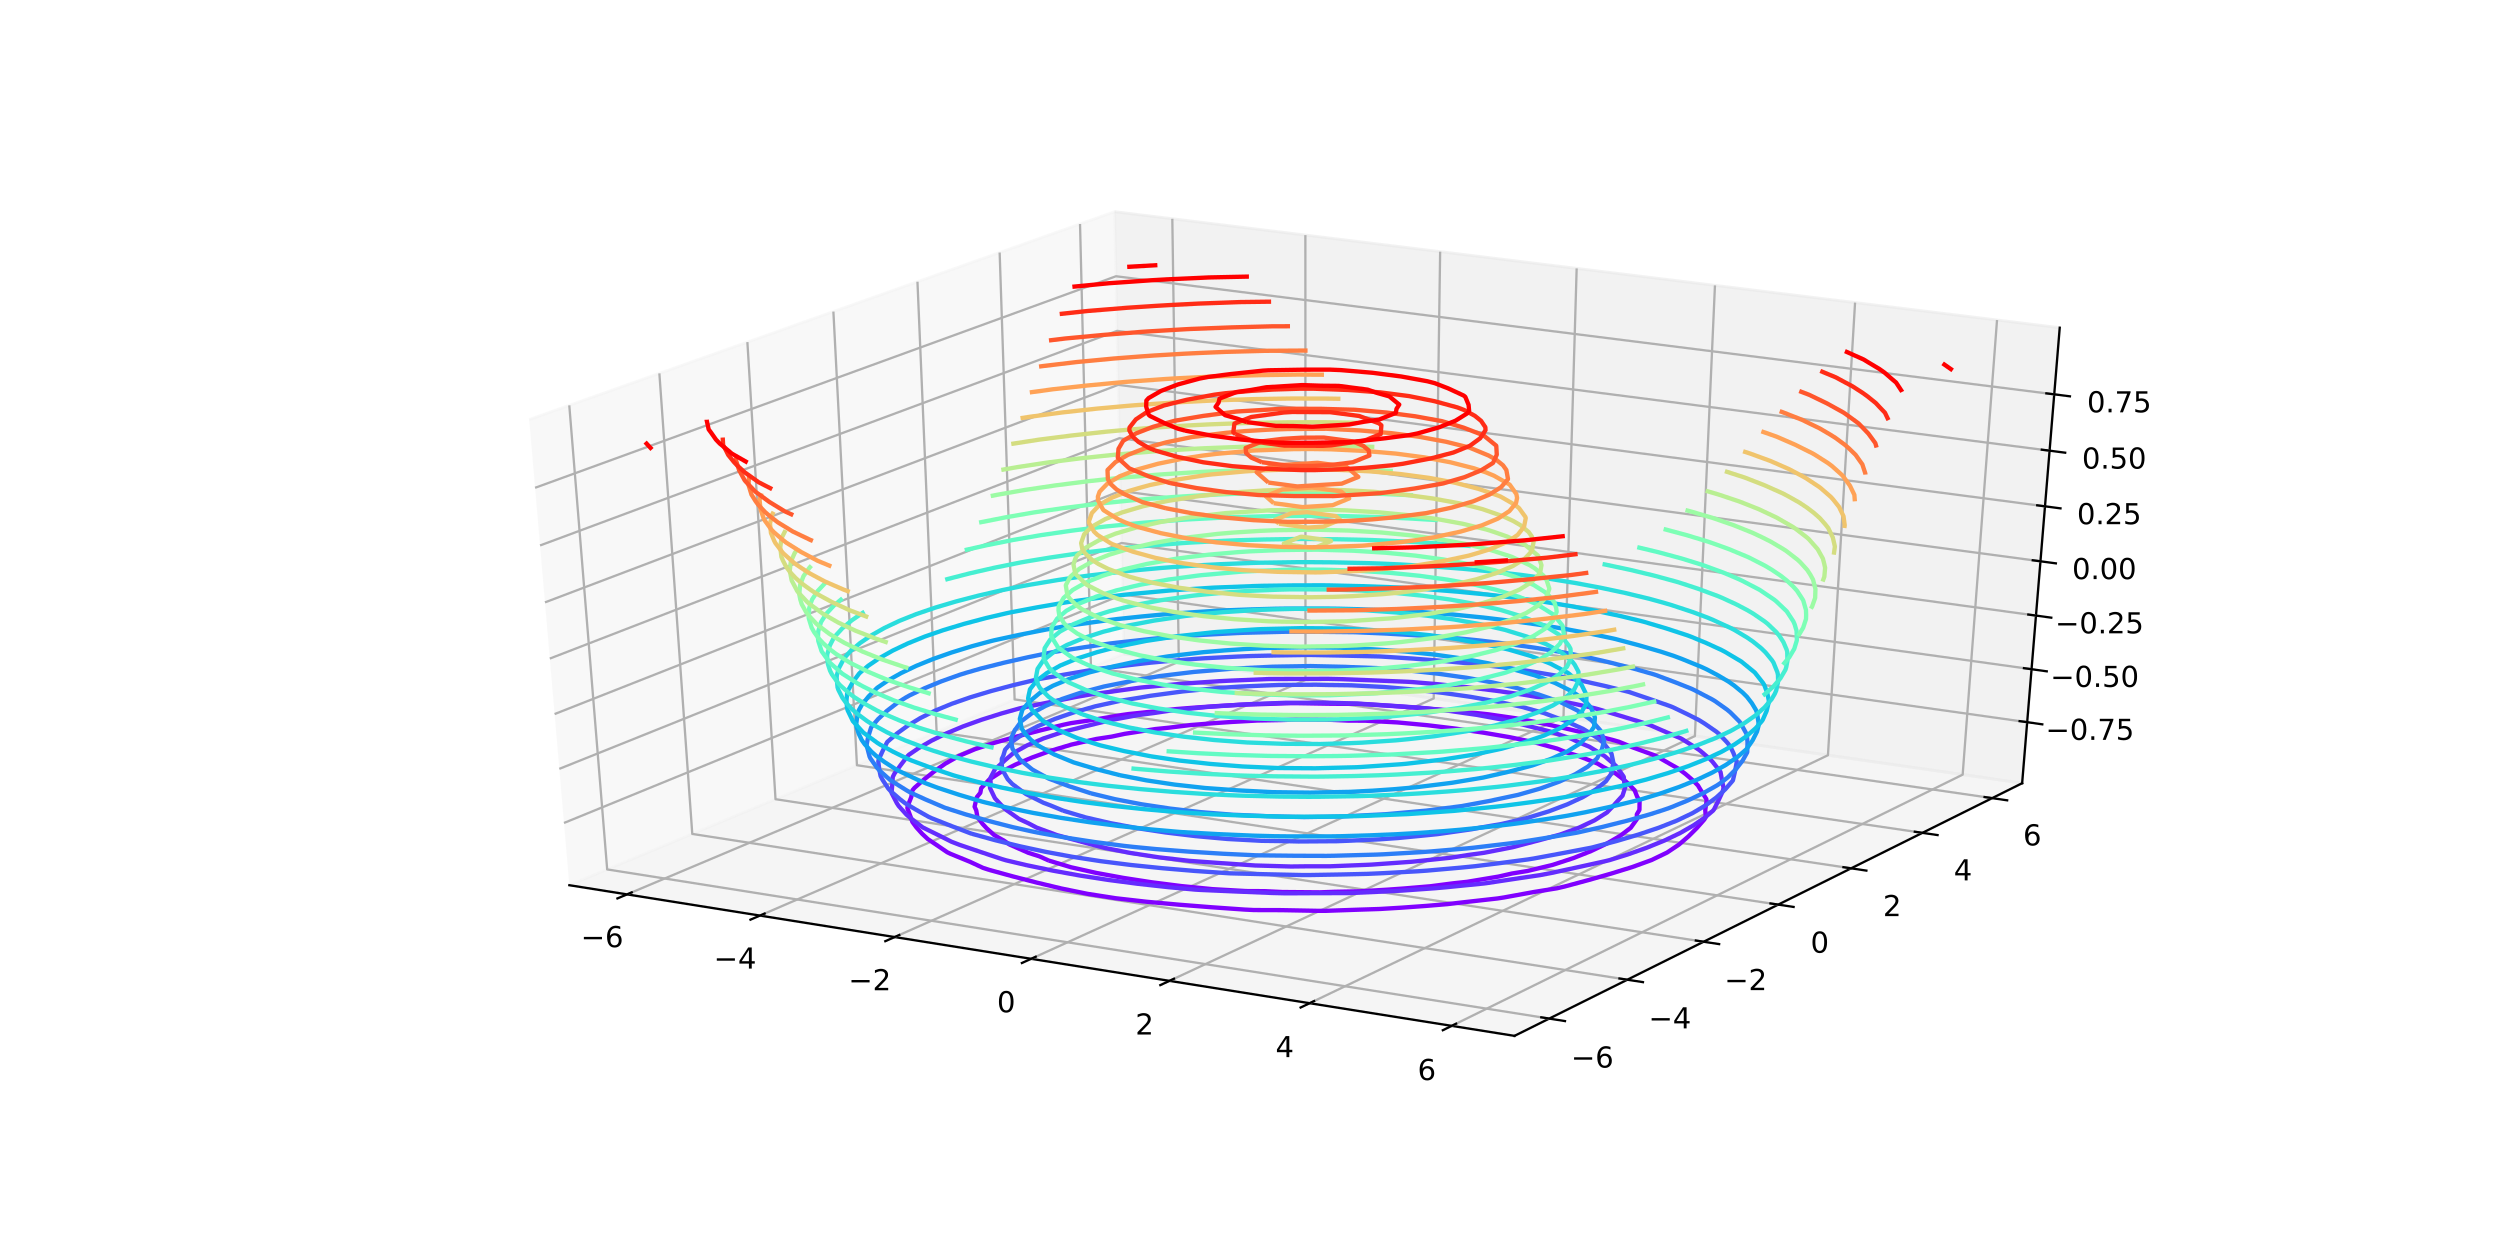 <?xml version="1.0" encoding="utf-8" standalone="no"?>
<!DOCTYPE svg PUBLIC "-//W3C//DTD SVG 1.1//EN"
  "http://www.w3.org/Graphics/SVG/1.1/DTD/svg11.dtd">
<!-- Created with matplotlib (http://matplotlib.org/) -->
<svg height="432pt" version="1.1" viewBox="0 0 864 432" width="864pt" xmlns="http://www.w3.org/2000/svg" xmlns:xlink="http://www.w3.org/1999/xlink">
 <defs>
  <style type="text/css">
*{stroke-linecap:butt;stroke-linejoin:round;}
  </style>
 </defs>
 <g id="figure_1">
  <g id="patch_1">
   <path d="M 0 432 
L 864 432 
L 864 0 
L 0 0 
z
" style="fill:#ffffff;"/>
  </g>
  <g id="patch_2">
   <path d="M 108 378 
L 777.6 378 
L 777.6 51.84 
L 108 51.84 
z
" style="fill:#ffffff;"/>
  </g>
  <g id="pane3d_1">
   <g id="patch_3">
    <path d="M 196.766 305.93 
L 388.409 225.963 
L 385.218 73.159 
L 182.89 145.008 
" style="fill:#f2f2f2;opacity:0.5;stroke:#f2f2f2;stroke-linejoin:miter;"/>
   </g>
  </g>
  <g id="pane3d_2">
   <g id="patch_4">
    <path d="M 388.409 225.963 
L 698.853 270.67 
L 711.841 113.258 
L 385.218 73.159 
" style="fill:#e6e6e6;opacity:0.5;stroke:#e6e6e6;stroke-linejoin:miter;"/>
   </g>
  </g>
  <g id="pane3d_3">
   <g id="patch_5">
    <path d="M 196.766 305.93 
L 523.395 357.998 
L 698.853 270.67 
L 388.409 225.963 
" style="fill:#ececec;opacity:0.5;stroke:#ececec;stroke-linejoin:miter;"/>
   </g>
  </g>
  <g id="axis3d_1">
   <g id="line2d_1">
    <path d="M 196.766 305.93 
L 523.395 357.998 
" style="fill:none;stroke:#000000;stroke-linecap:square;stroke-width:0.8;"/>
   </g>
   <g id="Line3DCollection_1">
    <path d="M 216.679 309.105 
L 407.395 228.697 
L 405.153 75.607 
" style="fill:none;stroke:#b0b0b0;stroke-width:0.8;"/>
    <path d="M 262.625 316.429 
L 451.172 235.002 
L 451.138 81.252 
" style="fill:none;stroke:#b0b0b0;stroke-width:0.8;"/>
    <path d="M 309.177 323.85 
L 495.485 241.383 
L 497.714 86.97 
" style="fill:none;stroke:#b0b0b0;stroke-width:0.8;"/>
    <path d="M 356.348 331.369 
L 540.344 247.843 
L 544.894 92.762 
" style="fill:none;stroke:#b0b0b0;stroke-width:0.8;"/>
    <path d="M 404.151 338.99 
L 585.759 254.383 
L 592.689 98.63 
" style="fill:none;stroke:#b0b0b0;stroke-width:0.8;"/>
    <path d="M 452.598 346.713 
L 631.74 261.005 
L 641.111 104.575 
" style="fill:none;stroke:#b0b0b0;stroke-width:0.8;"/>
    <path d="M 501.702 354.54 
L 678.299 267.71 
L 690.172 110.598 
" style="fill:none;stroke:#b0b0b0;stroke-width:0.8;"/>
   </g>
   <g id="xtick_1">
    <g id="line2d_2">
     <path d="M 218.322 308.412 
L 213.387 310.493 
" style="fill:none;stroke:#000000;stroke-linecap:square;stroke-width:0.8;"/>
    </g>
    <g id="text_1">
     <!-- −6 -->
     <defs>
      <path d="M 10.594 35.5 
L 73.188 35.5 
L 73.188 27.203 
L 10.594 27.203 
z
" id="DejaVuSans-2212"/>
      <path d="M 33.016 40.375 
Q 26.375 40.375 22.484 35.828 
Q 18.609 31.297 18.609 23.391 
Q 18.609 15.531 22.484 10.953 
Q 26.375 6.391 33.016 6.391 
Q 39.656 6.391 43.531 10.953 
Q 47.406 15.531 47.406 23.391 
Q 47.406 31.297 43.531 35.828 
Q 39.656 40.375 33.016 40.375 
z
M 52.594 71.297 
L 52.594 62.312 
Q 48.875 64.062 45.094 64.984 
Q 41.312 65.922 37.594 65.922 
Q 27.828 65.922 22.672 59.328 
Q 17.531 52.734 16.797 39.406 
Q 19.672 43.656 24.016 45.922 
Q 28.375 48.188 33.594 48.188 
Q 44.578 48.188 50.953 41.516 
Q 57.328 34.859 57.328 23.391 
Q 57.328 12.156 50.688 5.359 
Q 44.047 -1.422 33.016 -1.422 
Q 20.359 -1.422 13.672 8.266 
Q 6.984 17.969 6.984 36.375 
Q 6.984 53.656 15.188 63.938 
Q 23.391 74.219 37.203 74.219 
Q 40.922 74.219 44.703 73.484 
Q 48.484 72.75 52.594 71.297 
z
" id="DejaVuSans-36"/>
     </defs>
     <g transform="translate(200.724 327.338)scale(0.1 -0.1)">
      <use xlink:href="#DejaVuSans-2212"/>
      <use x="83.789" xlink:href="#DejaVuSans-36"/>
     </g>
    </g>
   </g>
   <g id="xtick_2">
    <g id="line2d_3">
     <path d="M 264.25 315.727 
L 259.368 317.835 
" style="fill:none;stroke:#000000;stroke-linecap:square;stroke-width:0.8;"/>
    </g>
    <g id="text_2">
     <!-- −4 -->
     <defs>
      <path d="M 37.797 64.312 
L 12.891 25.391 
L 37.797 25.391 
z
M 35.203 72.906 
L 47.609 72.906 
L 47.609 25.391 
L 58.016 25.391 
L 58.016 17.188 
L 47.609 17.188 
L 47.609 0 
L 37.797 0 
L 37.797 17.188 
L 4.891 17.188 
L 4.891 26.703 
z
" id="DejaVuSans-34"/>
     </defs>
     <g transform="translate(246.666 334.741)scale(0.1 -0.1)">
      <use xlink:href="#DejaVuSans-2212"/>
      <use x="83.789" xlink:href="#DejaVuSans-34"/>
     </g>
    </g>
   </g>
   <g id="xtick_3">
    <g id="line2d_4">
     <path d="M 310.784 323.139 
L 305.958 325.275 
" style="fill:none;stroke:#000000;stroke-linecap:square;stroke-width:0.8;"/>
    </g>
    <g id="text_3">
     <!-- −2 -->
     <defs>
      <path d="M 19.188 8.297 
L 53.609 8.297 
L 53.609 0 
L 7.328 0 
L 7.328 8.297 
Q 12.938 14.109 22.625 23.891 
Q 32.328 33.688 34.812 36.531 
Q 39.547 41.844 41.422 45.531 
Q 43.312 49.219 43.312 52.781 
Q 43.312 58.594 39.234 62.25 
Q 35.156 65.922 28.609 65.922 
Q 23.969 65.922 18.812 64.312 
Q 13.672 62.703 7.812 59.422 
L 7.812 69.391 
Q 13.766 71.781 18.938 73 
Q 24.125 74.219 28.422 74.219 
Q 39.75 74.219 46.484 68.547 
Q 53.219 62.891 53.219 53.422 
Q 53.219 48.922 51.531 44.891 
Q 49.859 40.875 45.406 35.406 
Q 44.188 33.984 37.641 27.219 
Q 31.109 20.453 19.188 8.297 
z
" id="DejaVuSans-32"/>
     </defs>
     <g transform="translate(293.216 342.241)scale(0.1 -0.1)">
      <use xlink:href="#DejaVuSans-2212"/>
      <use x="83.789" xlink:href="#DejaVuSans-32"/>
     </g>
    </g>
   </g>
   <g id="xtick_4">
    <g id="line2d_5">
     <path d="M 357.936 330.649 
L 353.167 332.813 
" style="fill:none;stroke:#000000;stroke-linecap:square;stroke-width:0.8;"/>
    </g>
    <g id="text_4">
     <!-- 0 -->
     <defs>
      <path d="M 31.781 66.406 
Q 24.172 66.406 20.328 58.906 
Q 16.5 51.422 16.5 36.375 
Q 16.5 21.391 20.328 13.891 
Q 24.172 6.391 31.781 6.391 
Q 39.453 6.391 43.281 13.891 
Q 47.125 21.391 47.125 36.375 
Q 47.125 51.422 43.281 58.906 
Q 39.453 66.406 31.781 66.406 
z
M 31.781 74.219 
Q 44.047 74.219 50.516 64.516 
Q 56.984 54.828 56.984 36.375 
Q 56.984 17.969 50.516 8.266 
Q 44.047 -1.422 31.781 -1.422 
Q 19.531 -1.422 13.062 8.266 
Q 6.594 17.969 6.594 36.375 
Q 6.594 54.828 13.062 64.516 
Q 19.531 74.219 31.781 74.219 
z
" id="DejaVuSans-30"/>
     </defs>
     <g transform="translate(344.575 349.842)scale(0.1 -0.1)">
      <use xlink:href="#DejaVuSans-30"/>
     </g>
    </g>
   </g>
   <g id="xtick_5">
    <g id="line2d_6">
     <path d="M 405.719 338.259 
L 401.01 340.453 
" style="fill:none;stroke:#000000;stroke-linecap:square;stroke-width:0.8;"/>
    </g>
    <g id="text_5">
     <!-- 2 -->
     <g transform="translate(392.376 357.544)scale(0.1 -0.1)">
      <use xlink:href="#DejaVuSans-32"/>
     </g>
    </g>
   </g>
   <g id="xtick_6">
    <g id="line2d_7">
     <path d="M 454.145 345.972 
L 449.497 348.196 
" style="fill:none;stroke:#000000;stroke-linecap:square;stroke-width:0.8;"/>
    </g>
    <g id="text_6">
     <!-- 4 -->
     <g transform="translate(440.822 365.35)scale(0.1 -0.1)">
      <use xlink:href="#DejaVuSans-34"/>
     </g>
    </g>
   </g>
   <g id="xtick_7">
    <g id="line2d_8">
     <path d="M 503.227 353.79 
L 498.644 356.044 
" style="fill:none;stroke:#000000;stroke-linecap:square;stroke-width:0.8;"/>
    </g>
    <g id="text_7">
     <!-- 6 -->
     <g transform="translate(489.927 373.262)scale(0.1 -0.1)">
      <use xlink:href="#DejaVuSans-36"/>
     </g>
    </g>
   </g>
  </g>
  <g id="axis3d_2">
   <g id="line2d_9">
    <path d="M 698.853 270.67 
L 523.395 357.998 
" style="fill:none;stroke:#000000;stroke-linecap:square;stroke-width:0.8;"/>
   </g>
   <g id="Line3DCollection_2">
    <path d="M 196.744 140.088 
L 209.841 300.474 
L 535.403 352.022 
" style="fill:none;stroke:#b0b0b0;stroke-width:0.8;"/>
    <path d="M 227.879 129.032 
L 239.25 288.203 
L 562.393 338.588 
" style="fill:none;stroke:#b0b0b0;stroke-width:0.8;"/>
    <path d="M 258.296 118.23 
L 268.015 276.2 
L 588.764 325.463 
" style="fill:none;stroke:#b0b0b0;stroke-width:0.8;"/>
    <path d="M 288.02 107.675 
L 296.157 264.457 
L 614.539 312.634 
" style="fill:none;stroke:#b0b0b0;stroke-width:0.8;"/>
    <path d="M 317.073 97.358 
L 323.695 252.966 
L 639.736 300.093 
" style="fill:none;stroke:#b0b0b0;stroke-width:0.8;"/>
    <path d="M 345.478 87.271 
L 350.649 241.719 
L 664.375 287.83 
" style="fill:none;stroke:#b0b0b0;stroke-width:0.8;"/>
    <path d="M 373.257 77.407 
L 377.037 230.708 
L 688.474 275.835 
" style="fill:none;stroke:#b0b0b0;stroke-width:0.8;"/>
   </g>
   <g id="xtick_8">
    <g id="line2d_10">
     <path d="M 532.678 351.59 
L 540.858 352.886 
" style="fill:none;stroke:#000000;stroke-linecap:square;stroke-width:0.8;"/>
    </g>
    <g id="text_8">
     <!-- −6 -->
     <g transform="translate(542.938 368.948)scale(0.1 -0.1)">
      <use xlink:href="#DejaVuSans-2212"/>
      <use x="83.789" xlink:href="#DejaVuSans-36"/>
     </g>
    </g>
   </g>
   <g id="xtick_9">
    <g id="line2d_11">
     <path d="M 559.689 338.167 
L 567.805 339.432 
" style="fill:none;stroke:#000000;stroke-linecap:square;stroke-width:0.8;"/>
    </g>
    <g id="text_9">
     <!-- −4 -->
     <g transform="translate(569.746 355.411)scale(0.1 -0.1)">
      <use xlink:href="#DejaVuSans-2212"/>
      <use x="83.789" xlink:href="#DejaVuSans-34"/>
     </g>
    </g>
   </g>
   <g id="xtick_10">
    <g id="line2d_12">
     <path d="M 586.082 325.051 
L 594.133 326.287 
" style="fill:none;stroke:#000000;stroke-linecap:square;stroke-width:0.8;"/>
    </g>
    <g id="text_10">
     <!-- −2 -->
     <g transform="translate(595.941 342.184)scale(0.1 -0.1)">
      <use xlink:href="#DejaVuSans-2212"/>
      <use x="83.789" xlink:href="#DejaVuSans-32"/>
     </g>
    </g>
   </g>
   <g id="xtick_11">
    <g id="line2d_13">
     <path d="M 611.878 312.232 
L 619.865 313.44 
" style="fill:none;stroke:#000000;stroke-linecap:square;stroke-width:0.8;"/>
    </g>
    <g id="text_11">
     <!-- 0 -->
     <g transform="translate(625.733 329.256)scale(0.1 -0.1)">
      <use xlink:href="#DejaVuSans-30"/>
     </g>
    </g>
   </g>
   <g id="xtick_12">
    <g id="line2d_14">
     <path d="M 637.096 299.7 
L 645.021 300.881 
" style="fill:none;stroke:#000000;stroke-linecap:square;stroke-width:0.8;"/>
    </g>
    <g id="text_12">
     <!-- 2 -->
     <g transform="translate(650.761 316.618)scale(0.1 -0.1)">
      <use xlink:href="#DejaVuSans-32"/>
     </g>
    </g>
   </g>
   <g id="xtick_13">
    <g id="line2d_15">
     <path d="M 661.756 287.445 
L 669.619 288.601 
" style="fill:none;stroke:#000000;stroke-linecap:square;stroke-width:0.8;"/>
    </g>
    <g id="text_13">
     <!-- 4 -->
     <g transform="translate(675.236 304.26)scale(0.1 -0.1)">
      <use xlink:href="#DejaVuSans-34"/>
     </g>
    </g>
   </g>
   <g id="xtick_14">
    <g id="line2d_16">
     <path d="M 685.875 275.459 
L 693.677 276.589 
" style="fill:none;stroke:#000000;stroke-linecap:square;stroke-width:0.8;"/>
    </g>
    <g id="text_14">
     <!-- 6 -->
     <g transform="translate(699.174 292.172)scale(0.1 -0.1)">
      <use xlink:href="#DejaVuSans-36"/>
     </g>
    </g>
   </g>
  </g>
  <g id="axis3d_3">
   <g id="line2d_17">
    <path d="M 698.853 270.67 
L 711.841 113.258 
" style="fill:none;stroke:#000000;stroke-linecap:square;stroke-width:0.8;"/>
   </g>
   <g id="Line3DCollection_3">
    <path d="M 700.592 249.592 
L 387.981 205.464 
L 194.911 284.415 
" style="fill:none;stroke:#b0b0b0;stroke-width:0.8;"/>
    <path d="M 702.103 231.281 
L 387.609 187.665 
L 193.298 265.715 
" style="fill:none;stroke:#b0b0b0;stroke-width:0.8;"/>
    <path d="M 703.632 212.747 
L 387.233 169.658 
L 191.665 246.78 
" style="fill:none;stroke:#b0b0b0;stroke-width:0.8;"/>
    <path d="M 705.18 193.984 
L 386.853 151.439 
L 190.012 227.603 
" style="fill:none;stroke:#b0b0b0;stroke-width:0.8;"/>
    <path d="M 706.747 174.989 
L 386.468 133.004 
L 188.337 208.182 
" style="fill:none;stroke:#b0b0b0;stroke-width:0.8;"/>
    <path d="M 708.334 155.758 
L 386.078 114.349 
L 186.641 188.51 
" style="fill:none;stroke:#b0b0b0;stroke-width:0.8;"/>
    <path d="M 709.941 136.285 
L 385.684 95.471 
L 184.923 168.583 
" style="fill:none;stroke:#b0b0b0;stroke-width:0.8;"/>
   </g>
   <g id="xtick_15">
    <g id="line2d_18">
     <path d="M 697.983 249.224 
L 705.815 250.33 
" style="fill:none;stroke:#000000;stroke-linecap:square;stroke-width:0.8;"/>
    </g>
    <g id="text_15">
     <!-- −0.75 -->
     <defs>
      <path d="M 10.688 12.406 
L 21 12.406 
L 21 0 
L 10.688 0 
z
" id="DejaVuSans-2e"/>
      <path d="M 8.203 72.906 
L 55.078 72.906 
L 55.078 68.703 
L 28.609 0 
L 18.312 0 
L 43.219 64.594 
L 8.203 64.594 
z
" id="DejaVuSans-37"/>
      <path d="M 10.797 72.906 
L 49.516 72.906 
L 49.516 64.594 
L 19.828 64.594 
L 19.828 46.734 
Q 21.969 47.469 24.109 47.828 
Q 26.266 48.188 28.422 48.188 
Q 40.625 48.188 47.75 41.5 
Q 54.891 34.812 54.891 23.391 
Q 54.891 11.625 47.562 5.094 
Q 40.234 -1.422 26.906 -1.422 
Q 22.312 -1.422 17.547 -0.641 
Q 12.797 0.141 7.719 1.703 
L 7.719 11.625 
Q 12.109 9.234 16.797 8.062 
Q 21.484 6.891 26.703 6.891 
Q 35.156 6.891 40.078 11.328 
Q 45.016 15.766 45.016 23.391 
Q 45.016 31 40.078 35.438 
Q 35.156 39.891 26.703 39.891 
Q 22.75 39.891 18.812 39.016 
Q 14.891 38.141 10.797 36.281 
z
" id="DejaVuSans-35"/>
     </defs>
     <g transform="translate(706.949 255.698)scale(0.1 -0.1)">
      <use xlink:href="#DejaVuSans-2212"/>
      <use x="83.789" xlink:href="#DejaVuSans-30"/>
      <use x="147.412" xlink:href="#DejaVuSans-2e"/>
      <use x="179.199" xlink:href="#DejaVuSans-37"/>
      <use x="242.822" xlink:href="#DejaVuSans-35"/>
     </g>
    </g>
   </g>
   <g id="xtick_16">
    <g id="line2d_19">
     <path d="M 699.477 230.917 
L 707.359 232.01 
" style="fill:none;stroke:#000000;stroke-linecap:square;stroke-width:0.8;"/>
    </g>
    <g id="text_16">
     <!-- −0.50 -->
     <g transform="translate(708.589 237.404)scale(0.1 -0.1)">
      <use xlink:href="#DejaVuSans-2212"/>
      <use x="83.789" xlink:href="#DejaVuSans-30"/>
      <use x="147.412" xlink:href="#DejaVuSans-2e"/>
      <use x="179.199" xlink:href="#DejaVuSans-35"/>
      <use x="242.822" xlink:href="#DejaVuSans-30"/>
     </g>
    </g>
   </g>
   <g id="xtick_17">
    <g id="line2d_20">
     <path d="M 700.99 212.387 
L 708.921 213.467 
" style="fill:none;stroke:#000000;stroke-linecap:square;stroke-width:0.8;"/>
    </g>
    <g id="text_17">
     <!-- −0.25 -->
     <g transform="translate(710.25 218.887)scale(0.1 -0.1)">
      <use xlink:href="#DejaVuSans-2212"/>
      <use x="83.789" xlink:href="#DejaVuSans-30"/>
      <use x="147.412" xlink:href="#DejaVuSans-2e"/>
      <use x="179.199" xlink:href="#DejaVuSans-32"/>
      <use x="242.822" xlink:href="#DejaVuSans-35"/>
     </g>
    </g>
   </g>
   <g id="xtick_18">
    <g id="line2d_21">
     <path d="M 702.521 193.629 
L 710.503 194.695 
" style="fill:none;stroke:#000000;stroke-linecap:square;stroke-width:0.8;"/>
    </g>
    <g id="text_18">
     <!-- 0.00 -->
     <g transform="translate(716.12 200.142)scale(0.1 -0.1)">
      <use xlink:href="#DejaVuSans-30"/>
      <use x="63.623" xlink:href="#DejaVuSans-2e"/>
      <use x="95.41" xlink:href="#DejaVuSans-30"/>
      <use x="159.033" xlink:href="#DejaVuSans-30"/>
     </g>
    </g>
   </g>
   <g id="xtick_19">
    <g id="line2d_22">
     <path d="M 704.072 174.638 
L 712.105 175.691 
" style="fill:none;stroke:#000000;stroke-linecap:square;stroke-width:0.8;"/>
    </g>
    <g id="text_19">
     <!-- 0.25 -->
     <g transform="translate(717.822 181.166)scale(0.1 -0.1)">
      <use xlink:href="#DejaVuSans-30"/>
      <use x="63.623" xlink:href="#DejaVuSans-2e"/>
      <use x="95.41" xlink:href="#DejaVuSans-32"/>
      <use x="159.033" xlink:href="#DejaVuSans-35"/>
     </g>
    </g>
   </g>
   <g id="xtick_20">
    <g id="line2d_23">
     <path d="M 705.641 155.412 
L 713.726 156.451 
" style="fill:none;stroke:#000000;stroke-linecap:square;stroke-width:0.8;"/>
    </g>
    <g id="text_20">
     <!-- 0.50 -->
     <g transform="translate(719.544 161.953)scale(0.1 -0.1)">
      <use xlink:href="#DejaVuSans-30"/>
      <use x="63.623" xlink:href="#DejaVuSans-2e"/>
      <use x="95.41" xlink:href="#DejaVuSans-35"/>
      <use x="159.033" xlink:href="#DejaVuSans-30"/>
     </g>
    </g>
   </g>
   <g id="xtick_21">
    <g id="line2d_24">
     <path d="M 707.231 135.944 
L 715.368 136.968 
" style="fill:none;stroke:#000000;stroke-linecap:square;stroke-width:0.8;"/>
    </g>
    <g id="text_21">
     <!-- 0.75 -->
     <g transform="translate(721.288 142.501)scale(0.1 -0.1)">
      <use xlink:href="#DejaVuSans-30"/>
      <use x="63.623" xlink:href="#DejaVuSans-2e"/>
      <use x="95.41" xlink:href="#DejaVuSans-37"/>
      <use x="159.033" xlink:href="#DejaVuSans-35"/>
     </g>
    </g>
   </g>
  </g>
  <g id="axes_1">
   <g id="Line3DCollection_4">
    <path clip-path="url(#p9d0e0eadb1)" d="M 341.955 300.656 
L 339.768 299.955 
L 335.276 297.857 
L 328.549 295.108 
L 327.344 294.523 
L 323.287 291.754 
L 320.684 290.016 
L 318.687 288.149 
L 316.705 285.949 
L 315.314 284.055 
L 314.676 282.207 
L 313.591 279.299 
L 313.666 278.644 
L 314.936 275.451 
L 315.343 273.118 
L 316.069 272.257 
L 319.324 269.404 
L 322.854 266.611 
L 326.741 263.888 
L 331.337 261.289 
L 337.061 258.874 
L 343.909 256.642 
L 351.454 254.527 
L 359.342 252.476 
L 367.489 250.476 
L 370.056 249.93 
L 377.711 248.793 
L 387.773 247.097 
L 389.913 246.79 
L 400.039 245.734 
L 406.412 245.056 
L 413.262 244.519 
L 421.352 243.975 
L 428.336 243.581 
L 435.165 243.371 
L 445.952 243.018 
L 448.388 243.016 
L 460.31 243.227 
L 469.065 243.254 
L 472.31 243.405 
L 483.107 244.116 
L 493.754 244.901 
L 504.204 245.783 
L 514.262 246.85 
L 523.691 248.211 
L 532.497 249.869 
L 540.924 251.719 
L 549.17 253.671 
L 557.284 255.705 
L 559.516 256.351 
L 564.248 258.294 
L 571.318 260.862 
L 572.612 261.412 
L 577.168 264.03 
L 580.105 265.687 
L 582.498 267.478 
L 584.972 269.604 
L 586.806 271.449 
L 587.895 273.26 
L 589.704 276.136 
L 589.795 276.788 
L 589.335 279.989 
L 589.521 282.351 
L 589.009 283.229 
L 586.435 286.155 
L 583.539 289.051 
L 580.228 291.903 
L 576.123 294.654 
L 570.766 297.234 
L 564.15 299.639 
L 556.726 301.938 
L 548.869 304.185 
L 540.668 306.394 
L 538.056 307 
L 530.161 308.266 
L 519.757 310.164 
L 517.528 310.509 
L 506.904 311.699 
L 500.195 312.466 
L 492.951 313.074 
L 484.367 313.692 
L 476.94 314.141 
L 469.66 314.381 
L 458.149 314.783 
L 455.545 314.785 
L 442.813 314.545 
L 433.465 314.514 
L 430.006 314.342 
L 418.526 313.532 
L 407.246 312.641 
L 396.219 311.644 
L 385.671 310.443 
L 375.875 308.916 
L 366.837 307.067 
L 358.29 305.02 
L 350.014 302.875 
L 341.955 300.656 
" style="fill:none;stroke:#8000ff;stroke-width:1.5;"/>
    <path clip-path="url(#p9d0e0eadb1)" d="M 362.415 297.4 
L 370.193 299.738 
L 378.905 301.683 
L 388.192 303.392 
L 397.956 304.903 
L 408.194 306.216 
L 418.995 307.287 
L 430.705 307.952 
L 437.091 307.988 
L 443.159 308.282 
L 456.092 308.394 
L 461.265 308.198 
L 470.057 308.026 
L 479.373 307.475 
L 485.312 307.05 
L 494.386 306.284 
L 502.265 305.263 
L 507.075 304.746 
L 517.922 302.937 
L 522.541 301.883 
L 527.915 301.01 
L 536.608 298.899 
L 543.74 296.566 
L 549.919 294.104 
L 555.309 291.539 
L 559.915 288.873 
L 563.581 286.083 
L 565.715 283.082 
L 565.676 281.456 
L 566.588 279.914 
L 566.65 276.645 
L 565.799 275.342 
L 564.943 273.136 
L 562.704 270.804 
L 561.012 269.321 
L 558.011 267.06 
L 554.125 265.098 
L 552.138 263.903 
L 545.345 261.205 
L 541.426 260.054 
L 538.151 258.72 
L 530.319 256.552 
L 521.706 254.761 
L 512.629 253.199 
L 503.169 251.825 
L 493.325 250.637 
L 483.004 249.672 
L 471.876 249.074 
L 465.827 249.042 
L 460.075 248.779 
L 447.833 248.678 
L 442.933 248.854 
L 434.603 249.008 
L 425.755 249.503 
L 420.102 249.885 
L 411.439 250.575 
L 403.868 251.498 
L 399.243 251.967 
L 388.71 253.613 
L 384.171 254.578 
L 378.914 255.379 
L 370.275 257.327 
L 363.043 259.497 
L 356.654 261.807 
L 350.959 264.235 
L 345.96 266.782 
L 341.813 269.475 
L 339.098 272.401 
L 338.801 274 
L 337.572 275.525 
L 336.82 278.787 
L 337.398 280.098 
L 337.791 282.334 
L 339.563 284.715 
L 340.97 286.241 
L 343.56 288.584 
L 347.137 290.633 
L 348.939 291.888 
L 355.418 294.743 
L 359.257 295.971 
L 362.415 297.4 
" style="fill:none;stroke:#8000ff;stroke-width:1.5;"/>
   </g>
   <g id="Line3DCollection_5">
    <path clip-path="url(#p9d0e0eadb1)" d="M 354.818 299.011 
L 347.701 297.328 
L 346.37 296.933 
L 338.909 294.447 
L 331.542 291.945 
L 328.818 290.894 
L 325.158 289.045 
L 319.073 286.046 
L 318.763 285.859 
L 314.366 282.49 
L 313.296 281.56 
L 310.6 278.568 
L 309.972 277.615 
L 308.169 274.122 
L 308.127 273.921 
L 308.428 270.575 
L 308.532 268.544 
L 309.147 267.315 
L 311.358 264.299 
L 313.653 261.315 
L 314.139 260.826 
L 317.434 258.573 
L 321.967 255.96 
L 327.087 253.45 
L 332.831 251.049 
L 339.198 248.754 
L 346.143 246.559 
L 352.373 244.814 
L 353.826 244.486 
L 362.965 242.64 
L 372.167 240.814 
L 376.032 240.135 
L 382.813 239.209 
L 393.84 237.67 
L 394.53 237.591 
L 406.93 236.439 
L 410.359 236.155 
L 421.413 235.418 
L 424.944 235.237 
L 437.922 234.694 
L 438.673 234.678 
L 451.172 234.643 
L 458.799 234.603 
L 463.432 234.712 
L 474.844 235.151 
L 486.212 235.615 
L 488.082 235.718 
L 496.742 236.452 
L 506.854 237.484 
L 516.643 238.67 
L 526.089 240.023 
L 535.195 241.543 
L 543.987 243.222 
L 551.039 244.744 
L 552.376 245.102 
L 559.963 247.371 
L 567.529 249.673 
L 570.371 250.647 
L 574.301 252.368 
L 580.876 255.185 
L 581.222 255.362 
L 586.313 258.566 
L 587.589 259.457 
L 590.987 262.344 
L 591.849 263.27 
L 594.541 266.693 
L 594.636 266.892 
L 595.222 270.215 
L 595.659 272.252 
L 595.371 273.493 
L 593.947 276.561 
L 592.413 279.63 
L 592.047 280.137 
L 589.279 282.483 
L 585.305 285.228 
L 580.661 287.89 
L 575.298 290.462 
L 569.212 292.941 
L 562.446 295.334 
L 556.281 297.25 
L 554.822 297.612 
L 545.559 299.657 
L 536.158 301.694 
L 532.176 302.456 
L 525.125 303.496 
L 513.608 305.235 
L 512.883 305.326 
L 499.788 306.634 
L 496.153 306.958 
L 484.397 307.8 
L 480.631 308.006 
L 466.763 308.629 
L 465.96 308.648 
L 452.573 308.688 
L 444.404 308.733 
L 439.444 308.608 
L 427.244 308.105 
L 415.115 307.575 
L 413.123 307.457 
L 403.937 306.62 
L 393.265 305.447 
L 383.001 304.104 
L 373.174 302.581 
L 363.788 300.879 
L 354.818 299.011 
" style="fill:none;stroke:#642cfe;stroke-width:1.5;"/>
    <path clip-path="url(#p9d0e0eadb1)" d="M 373.39 290.824 
L 381.58 292.995 
L 390.672 294.786 
L 400.454 296.288 
L 410.919 297.498 
L 422.269 298.321 
L 422.696 298.338 
L 433.724 299.105 
L 446.13 299.463 
L 452.374 299.385 
L 459.457 299.4 
L 472.036 298.9 
L 473.913 298.814 
L 487.811 297.827 
L 489.592 297.653 
L 501.365 296.425 
L 507.407 295.48 
L 512.899 294.726 
L 522.805 292.793 
L 530.724 290.694 
L 531.056 290.624 
L 539.124 288.441 
L 545.684 286.046 
L 551.095 283.495 
L 555.361 280.79 
L 558.14 277.882 
L 558.19 277.773 
L 560.754 274.967 
L 561.754 271.833 
L 561.31 270.263 
L 561.184 268.488 
L 559.034 265.347 
L 558.673 264.88 
L 554.723 261.427 
L 554.044 260.985 
L 549.281 258.07 
L 545.693 256.573 
L 542.819 255.216 
L 535.545 252.763 
L 527.704 250.794 
L 527.442 250.712 
L 519.289 248.705 
L 510.376 247.06 
L 500.887 245.689 
L 490.818 244.59 
L 479.971 243.845 
L 479.564 243.83 
L 469.057 243.137 
L 457.275 242.815 
L 451.351 242.885 
L 444.629 242.871 
L 432.675 243.322 
L 430.889 243.399 
L 417.629 244.291 
L 415.922 244.449 
L 404.614 245.564 
L 398.762 246.426 
L 393.436 247.115 
L 383.724 248.89 
L 375.836 250.833 
L 375.507 250.898 
L 367.401 252.934 
L 360.662 255.186 
L 354.958 257.606 
L 350.295 260.197 
L 347.014 263.011 
L 346.944 263.117 
L 343.86 265.861 
L 342.236 268.961 
L 342.361 270.527 
L 342.125 272.309 
L 343.65 275.491 
L 343.92 275.967 
L 347.233 279.515 
L 347.837 279.972 
L 352.136 283.009 
L 355.534 284.581 
L 358.242 286.014 
L 365.321 288.624 
L 373.13 290.736 
L 373.39 290.824 
" style="fill:none;stroke:#642cfe;stroke-width:1.5;"/>
   </g>
   <g id="Line3DCollection_6">
    <path clip-path="url(#p9d0e0eadb1)" d="M 335.911 288.163 
L 335.43 288.008 
L 328.897 285.506 
L 322.047 282.806 
L 320.919 282.285 
L 316.289 279.669 
L 312.807 277.576 
L 311.142 276.304 
L 307.745 273.362 
L 307.008 272.546 
L 305.02 269.529 
L 304.339 268.21 
L 303.875 265.959 
L 303.54 263.136 
L 303.652 262.551 
L 305.098 259.415 
L 306.581 256.516 
L 306.739 256.329 
L 309.983 253.501 
L 313.757 250.769 
L 318.107 248.141 
L 323.127 245.627 
L 328.892 243.239 
L 335.397 240.975 
L 342.563 238.821 
L 350.292 236.763 
L 358.532 234.792 
L 359.103 234.674 
L 368.336 233.06 
L 378.309 231.363 
L 380.234 231.081 
L 389.89 229.909 
L 397.628 229.022 
L 402.335 228.588 
L 413.247 227.691 
L 416.279 227.49 
L 427.512 226.921 
L 432.438 226.717 
L 440.865 226.532 
L 451.482 226.359 
L 453.688 226.367 
L 465.561 226.609 
L 476.607 226.87 
L 477.324 226.902 
L 488.181 227.592 
L 498.743 228.418 
L 508.986 229.394 
L 518.859 230.543 
L 528.322 231.888 
L 537.378 233.428 
L 546.075 235.147 
L 554.468 237.022 
L 562.588 239.042 
L 563.078 239.182 
L 569.847 241.477 
L 577.027 243.976 
L 578.234 244.461 
L 583.323 246.91 
L 587.213 248.886 
L 589.153 250.094 
L 593.226 252.911 
L 594.161 253.698 
L 596.919 256.627 
L 597.946 257.918 
L 599.019 260.134 
L 600.131 262.942 
L 600.18 263.527 
L 599.6 266.687 
L 598.909 269.642 
L 598.801 269.834 
L 596.289 272.75 
L 593.18 275.596 
L 589.419 278.364 
L 584.898 281.036 
L 579.529 283.599 
L 573.307 286.052 
L 566.314 288.405 
L 558.649 290.672 
L 550.364 292.86 
L 549.785 292.991 
L 540.316 294.796 
L 530.014 296.707 
L 528.011 297.026 
L 517.896 298.355 
L 509.749 299.365 
L 504.768 299.86 
L 493.18 300.886 
L 489.949 301.116 
L 477.947 301.77 
L 472.672 302.005 
L 463.636 302.218 
L 452.243 302.417 
L 449.874 302.408 
L 437.135 302.129 
L 425.296 301.829 
L 424.529 301.792 
L 412.94 301 
L 401.712 300.054 
L 390.879 298.941 
L 380.507 297.635 
L 370.65 296.115 
L 361.31 294.383 
L 352.442 292.464 
L 343.985 290.385 
L 335.911 288.163 
" style="fill:none;stroke:#4856fb;stroke-width:1.5;"/>
    <path clip-path="url(#p9d0e0eadb1)" d="M 367.438 280.172 
L 375.203 282.5 
L 383.8 284.486 
L 393.031 286.213 
L 402.831 287.705 
L 413.194 288.962 
L 424.179 289.952 
L 435.969 290.589 
L 444.468 290.703 
L 448.686 290.812 
L 462.106 290.717 
L 466.335 290.55 
L 476.701 290.08 
L 483.104 289.629 
L 492.942 288.675 
L 496.899 288.266 
L 508.589 286.596 
L 511.987 285.952 
L 519.026 284.749 
L 527.845 282.672 
L 535.276 280.402 
L 541.651 277.99 
L 547.081 275.453 
L 551.572 272.793 
L 555.02 269.997 
L 557.11 267.018 
L 557.324 264.885 
L 557.625 263.829 
L 556.941 260.484 
L 556.221 259.434 
L 554.235 256.866 
L 552.418 255.284 
L 548.675 252.858 
L 547.076 251.884 
L 540.665 249.006 
L 538.222 248.169 
L 533.641 246.437 
L 525.805 244.261 
L 517.276 242.418 
L 508.225 240.827 
L 498.707 239.459 
L 488.718 238.313 
L 478.194 237.414 
L 466.95 236.837 
L 458.867 236.734 
L 454.855 236.635 
L 442.096 236.722 
L 438.071 236.873 
L 428.192 237.298 
L 422.073 237.707 
L 412.634 238.574 
L 408.826 238.947 
L 397.5 240.475 
L 394.18 241.066 
L 387.29 242.175 
L 378.541 244.1 
L 371.043 246.221 
L 364.487 248.494 
L 358.775 250.906 
L 353.911 253.459 
L 350.001 256.17 
L 347.364 259.089 
L 346.736 261.199 
L 346.228 262.25 
L 346.252 265.606 
L 346.768 266.668 
L 348.268 269.283 
L 349.801 270.907 
L 353.145 273.417 
L 354.595 274.431 
L 360.641 277.449 
L 363.007 278.334 
L 367.438 280.172 
" style="fill:none;stroke:#4856fb;stroke-width:1.5;"/>
   </g>
   <g id="Line3DCollection_7">
    <path clip-path="url(#p9d0e0eadb1)" d="M 358.912 287.801 
L 356.105 287.225 
L 350.05 285.873 
L 341.718 283.735 
L 333.759 281.459 
L 326.776 279.229 
L 326.233 279.022 
L 319.66 276.204 
L 314.652 273.904 
L 313.485 273.247 
L 308.192 269.948 
L 307.378 269.348 
L 303.934 266.249 
L 303.044 265.267 
L 300.82 262.11 
L 300.523 261.484 
L 299.607 257.967 
L 299.525 257.258 
L 300.035 254.673 
L 301.033 251.486 
L 301.157 251.246 
L 303.464 248.532 
L 306.507 245.687 
L 310.066 242.936 
L 312.963 241.114 
L 314.384 240.314 
L 319.576 237.837 
L 325.36 235.462 
L 331.732 233.187 
L 333.899 232.512 
L 338.97 231.053 
L 346.95 229.039 
L 355.428 227.11 
L 363.723 225.41 
L 364.491 225.277 
L 374.942 223.655 
L 383.487 222.413 
L 385.925 222.119 
L 398.187 220.776 
L 400.42 220.565 
L 411.972 219.657 
L 415.643 219.416 
L 427.467 218.789 
L 429.816 218.698 
L 443.064 218.364 
L 445.745 218.32 
L 455.543 218.353 
L 467.697 218.482 
L 468.616 218.504 
L 479.038 218.962 
L 490.037 219.595 
L 500.749 220.359 
L 507.89 220.999 
L 511.039 221.317 
L 520.843 222.497 
L 530.323 223.833 
L 539.484 225.326 
L 542.223 225.839 
L 548.169 227.047 
L 556.451 228.968 
L 564.469 231.029 
L 571.607 233.066 
L 572.172 233.256 
L 579.115 235.854 
L 584.489 237.996 
L 585.777 238.61 
L 591.741 241.72 
L 592.689 242.289 
L 596.871 245.251 
L 598.008 246.197 
L 601.062 249.261 
L 601.531 249.872 
L 603.429 253.336 
L 603.712 254.04 
L 603.941 256.621 
L 603.854 259.84 
L 603.798 260.084 
L 602.247 262.858 
L 599.966 265.797 
L 597.105 268.669 
L 594.639 270.588 
L 593.397 271.435 
L 588.707 274.074 
L 583.331 276.628 
L 577.265 279.097 
L 575.166 279.834 
L 570.204 281.434 
L 562.275 283.656 
L 553.74 285.802 
L 545.29 287.706 
L 544.5 287.856 
L 533.68 289.687 
L 524.77 291.097 
L 522.211 291.431 
L 509.278 292.966 
L 506.912 293.207 
L 494.621 294.25 
L 490.703 294.527 
L 478.047 295.25 
L 475.527 295.356 
L 461.296 295.742 
L 458.414 295.792 
L 447.875 295.754 
L 434.809 295.604 
L 433.822 295.58 
L 422.643 295.05 
L 410.881 294.321 
L 399.471 293.443 
L 391.9 292.71 
L 388.572 292.347 
L 378.265 291.001 
L 368.378 289.485 
L 358.912 287.801 
" style="fill:none;stroke:#2c7ef7;stroke-width:1.5;"/>
    <path clip-path="url(#p9d0e0eadb1)" d="M 376.989 274.162 
L 385.423 276.215 
L 394.596 277.966 
L 404.416 279.45 
L 414.876 280.665 
L 426.061 281.57 
L 436.595 282.005 
L 438.137 282.085 
L 450.701 282.385 
L 460.87 282.21 
L 464.48 282.137 
L 478.483 281.415 
L 479.437 281.348 
L 492.91 280.149 
L 496.154 279.744 
L 505.219 278.576 
L 515.38 276.694 
L 516.541 276.427 
L 524.679 274.696 
L 532.439 272.484 
L 538.964 270.103 
L 544.412 267.579 
L 548.788 264.914 
L 551.947 262.088 
L 553.333 259.446 
L 553.597 259.06 
L 554.423 255.931 
L 553.525 253.412 
L 553.168 252.521 
L 550.152 249.073 
L 549.881 248.839 
L 545.119 245.535 
L 543.539 244.74 
L 539.007 242.523 
L 531.802 240.034 
L 530.783 239.749 
L 524.189 237.755 
L 515.8 235.844 
L 506.794 234.227 
L 497.248 232.864 
L 487.159 231.753 
L 476.437 230.929 
L 466.382 230.534 
L 464.91 230.461 
L 452.942 230.189 
L 443.256 230.348 
L 439.817 230.414 
L 426.446 231.069 
L 425.532 231.13 
L 412.597 232.223 
L 409.465 232.594 
L 400.686 233.665 
L 390.737 235.4 
L 389.59 235.648 
L 381.538 237.256 
L 373.733 239.326 
L 367.04 241.573 
L 361.318 243.976 
L 356.571 246.538 
L 352.949 249.282 
L 351.084 251.874 
L 350.75 252.254 
L 349.329 255.362 
L 349.743 257.89 
L 349.93 258.79 
L 352.315 262.302 
L 352.544 262.542 
L 356.77 265.954 
L 358.237 266.781 
L 362.483 269.103 
L 369.476 271.732 
L 370.48 272.034 
L 376.989 274.162 
" style="fill:none;stroke:#2c7ef7;stroke-width:1.5;"/>
   </g>
   <g id="Line3DCollection_8">
    <path clip-path="url(#p9d0e0eadb1)" d="M 347.998 279.083 
L 340.505 277.318 
L 339.435 277.041 
L 331.594 274.712 
L 324.101 272.26 
L 319.916 270.702 
L 317.256 269.559 
L 311.046 266.619 
L 309.229 265.625 
L 305.691 263.351 
L 302.786 261.22 
L 301.168 259.77 
L 298.853 257.22 
L 297.81 255.743 
L 296.752 253.52 
L 296.013 251.114 
L 295.927 250.035 
L 296.402 246.764 
L 296.796 245.473 
L 297.813 243.653 
L 300.176 240.703 
L 303.018 237.841 
L 303.47 237.486 
L 306.917 235.153 
L 311.491 232.58 
L 316.675 230.113 
L 322.478 227.75 
L 328.895 225.492 
L 335.915 223.334 
L 342.555 221.542 
L 343.596 221.285 
L 352.31 219.397 
L 361.479 217.586 
L 367.298 216.568 
L 371.562 215.917 
L 382.537 214.385 
L 386.249 213.932 
L 394.748 213.037 
L 402.726 212.293 
L 408.163 211.869 
L 417.744 211.244 
L 423.309 210.951 
L 431.702 210.629 
L 440.824 210.373 
L 444.925 210.316 
L 457.404 210.314 
L 462.353 210.362 
L 469.351 210.539 
L 480.759 210.995 
L 491.9 211.572 
L 493.29 211.668 
L 502.448 212.411 
L 512.621 213.421 
L 522.459 214.588 
L 531.959 215.916 
L 541.123 217.406 
L 549.961 219.058 
L 557.374 220.637 
L 558.441 220.887 
L 566.356 222.989 
L 574.031 225.223 
L 578.391 226.652 
L 581.21 227.706 
L 587.908 230.436 
L 589.915 231.366 
L 593.932 233.506 
L 597.327 235.528 
L 599.301 236.913 
L 602.279 239.366 
L 603.722 240.798 
L 605.403 242.968 
L 606.834 245.337 
L 607.235 246.407 
L 607.724 249.675 
L 607.712 250.977 
L 607.228 252.822 
L 605.712 255.841 
L 603.664 258.802 
L 603.307 259.172 
L 600.459 261.614 
L 596.492 264.333 
L 591.823 266.966 
L 586.439 269.511 
L 580.335 271.966 
L 573.519 274.332 
L 566.961 276.314 
L 565.922 276.598 
L 557.136 278.702 
L 547.787 280.736 
L 541.793 281.886 
L 537.369 282.624 
L 525.908 284.368 
L 522.006 284.886 
L 513.027 285.91 
L 504.559 286.766 
L 498.765 287.255 
L 488.522 287.976 
L 482.557 288.315 
L 473.54 288.689 
L 463.725 288.985 
L 459.308 289.052 
L 445.863 289.054 
L 440.532 288.998 
L 433.001 288.793 
L 420.745 288.264 
L 408.809 287.597 
L 407.324 287.487 
L 397.567 286.631 
L 386.786 285.471 
L 376.433 284.136 
L 366.516 282.625 
L 357.039 280.939 
L 347.998 279.083 
" style="fill:none;stroke:#10a2f0;stroke-width:1.5;"/>
    <path clip-path="url(#p9d0e0eadb1)" d="M 387.052 267.914 
L 396.167 269.688 
L 406.007 271.164 
L 416.565 272.338 
L 427.828 273.151 
L 427.946 273.16 
L 439.823 273.77 
L 452.721 273.929 
L 455.65 273.879 
L 466.573 273.661 
L 474.434 273.258 
L 481.846 272.744 
L 489.41 272.076 
L 499.225 270.858 
L 501.835 270.524 
L 512.564 268.732 
L 521.507 266.689 
L 521.589 266.665 
L 529.589 264.532 
L 536.266 262.183 
L 541.731 259.673 
L 545.992 257.003 
L 548.833 254.178 
L 548.866 254.148 
L 550.907 251.191 
L 551.208 248.002 
L 550.951 247.281 
L 549.877 244.599 
L 548.186 242.675 
L 546.09 240.865 
L 543.419 239.021 
L 538.642 236.632 
L 537.339 235.997 
L 530.404 233.386 
L 522.565 231.205 
L 522.476 231.185 
L 514.314 229.229 
L 505.354 227.586 
L 495.781 226.227 
L 485.59 225.151 
L 474.786 224.409 
L 474.673 224.401 
L 463.319 223.845 
L 451.016 223.7 
L 448.224 223.746 
L 437.802 223.945 
L 430.286 224.311 
L 423.183 224.78 
L 415.912 225.391 
L 406.421 226.509 
L 403.889 226.815 
L 393.405 228.47 
L 384.546 230.371 
L 384.464 230.393 
L 376.439 232.392 
L 369.608 234.612 
L 363.875 237.006 
L 359.247 239.576 
L 355.948 242.324 
L 355.909 242.353 
L 353.345 245.26 
L 352.449 248.433 
L 352.57 249.156 
L 353.144 251.861 
L 354.488 253.819 
L 356.276 255.674 
L 358.654 257.577 
L 363.107 260.064 
L 364.332 260.728 
L 371.022 263.478 
L 378.777 265.797 
L 378.866 265.818 
L 387.052 267.914 
" style="fill:none;stroke:#10a2f0;stroke-width:1.5;"/>
   </g>
   <g id="Line3DCollection_9">
    <path clip-path="url(#p9d0e0eadb1)" d="M 337.516 270.141 
L 330.555 268.259 
L 329.414 267.921 
L 322.009 265.431 
L 314.978 262.809 
L 313.676 262.244 
L 308.786 259.864 
L 304.226 257.382 
L 303.174 256.709 
L 298.43 253.227 
L 298.257 253.073 
L 294.829 249.311 
L 294.717 249.153 
L 292.966 245.525 
L 292.748 244.812 
L 292.541 242.116 
L 292.795 239.493 
L 292.977 238.856 
L 294.666 235.801 
L 296.875 232.842 
L 297.288 232.426 
L 300.104 230.05 
L 304.038 227.379 
L 308.586 224.814 
L 313.763 222.356 
L 319.583 220.007 
L 326.046 217.764 
L 333.129 215.625 
L 340.812 213.584 
L 347.907 211.927 
L 349.18 211.654 
L 358.538 209.876 
L 368.386 208.179 
L 370.507 207.862 
L 379.437 206.663 
L 388.765 205.533 
L 391.296 205.269 
L 404.41 204.061 
L 404.993 204.016 
L 419.214 203.096 
L 419.81 203.065 
L 433.594 202.534 
L 436.311 202.458 
L 446.616 202.315 
L 456.692 202.282 
L 459.145 202.302 
L 470.962 202.588 
L 482.486 203.002 
L 484.112 203.085 
L 493.436 203.665 
L 503.993 204.503 
L 514.21 205.496 
L 524.082 206.65 
L 533.6 207.971 
L 542.769 209.458 
L 551.602 211.11 
L 560.11 212.924 
L 567.093 214.616 
L 568.249 214.922 
L 575.849 217.183 
L 583.191 219.586 
L 584.578 220.107 
L 589.878 222.312 
L 594.931 224.633 
L 596.13 225.266 
L 601.7 228.567 
L 601.912 228.714 
L 606.345 232.331 
L 606.501 232.483 
L 609.298 236.022 
L 609.726 236.723 
L 610.742 239.392 
L 611.285 242.014 
L 611.297 242.655 
L 610.531 245.75 
L 609.198 248.783 
L 608.904 249.212 
L 606.757 251.677 
L 603.53 254.475 
L 599.605 257.189 
L 594.958 259.817 
L 589.565 262.352 
L 583.423 264.794 
L 576.548 267.145 
L 568.957 269.405 
L 561.84 271.255 
L 560.553 271.561 
L 551.001 273.56 
L 540.842 275.483 
L 538.637 275.844 
L 529.298 277.213 
L 519.477 278.508 
L 516.799 278.812 
L 502.859 280.206 
L 502.237 280.258 
L 487.01 281.323 
L 486.37 281.359 
L 471.539 281.977 
L 468.612 282.064 
L 457.495 282.231 
L 446.622 282.27 
L 443.974 282.247 
L 431.234 281.913 
L 418.834 281.432 
L 417.087 281.336 
L 407.094 280.664 
L 395.83 279.695 
L 384.989 278.55 
L 374.588 277.227 
L 364.642 275.721 
L 355.154 274.033 
L 346.115 272.171 
L 337.516 270.141 
" style="fill:none;stroke:#0fc4e7;stroke-width:1.5;"/>
    <path clip-path="url(#p9d0e0eadb1)" d="M 397.744 261.381 
L 407.603 262.848 
L 414.195 263.553 
L 418.208 264.004 
L 429.448 264.893 
L 441.515 265.426 
L 450.244 265.494 
L 454.579 265.521 
L 468.673 265.156 
L 470.37 265.07 
L 484.263 264.113 
L 485.896 263.97 
L 498.734 262.483 
L 502.398 261.907 
L 509.737 260.737 
L 518.993 258.746 
L 526.815 256.56 
L 529.342 255.666 
L 533.556 254.23 
L 539.04 251.733 
L 541.624 250.076 
L 543.272 249.071 
L 546.44 246.272 
L 548.205 243.29 
L 548.268 241.145 
L 548.272 240.083 
L 546.572 236.645 
L 546.208 236.232 
L 542.285 232.86 
L 541.709 232.465 
L 535.818 229.358 
L 533.567 228.471 
L 528.998 226.697 
L 521.293 224.455 
L 512.867 222.552 
L 509.433 221.934 
L 503.905 220.904 
L 494.304 219.55 
L 487.932 218.901 
L 484.06 218.488 
L 473.263 217.674 
L 461.718 217.188 
L 453.381 217.125 
L 449.242 217.101 
L 435.773 217.434 
L 434.148 217.513 
L 420.818 218.388 
L 419.246 218.519 
L 406.83 219.886 
L 403.261 220.418 
L 396.087 221.501 
L 386.933 223.355 
L 379.077 225.407 
L 376.499 226.25 
L 372.19 227.612 
L 366.447 229.997 
L 363.642 231.591 
L 361.854 232.563 
L 358.243 235.289 
L 355.956 238.226 
L 355.501 240.359 
L 355.302 241.421 
L 356.377 244.891 
L 356.669 245.311 
L 360.03 248.764 
L 360.545 249.173 
L 366.013 252.399 
L 368.169 253.327 
L 372.573 255.194 
L 380.176 257.572 
L 388.635 259.606 
L 392.12 260.27 
L 397.744 261.381 
" style="fill:none;stroke:#0fc4e7;stroke-width:1.5;"/>
   </g>
   <g id="Line3DCollection_10">
    <path clip-path="url(#p9d0e0eadb1)" d="M 327.473 260.979 
L 322.701 259.497 
L 319.904 258.557 
L 312.918 255.918 
L 308.174 253.871 
L 306.511 253.066 
L 300.822 249.947 
L 299.621 249.171 
L 296.027 246.494 
L 294.337 244.987 
L 292.22 242.672 
L 291.128 241.138 
L 289.719 238.359 
L 289.452 237.539 
L 289.141 234.165 
L 289.231 233.277 
L 289.901 230.969 
L 291.505 227.916 
L 292.337 226.8 
L 293.954 225.006 
L 297.242 222.236 
L 301.147 219.574 
L 305.669 217.016 
L 310.838 214.568 
L 316.677 212.232 
L 323.185 210.005 
L 330.331 207.883 
L 338.08 205.86 
L 346.427 203.935 
L 352.032 202.802 
L 355.586 202.135 
L 365.554 200.461 
L 373.286 199.315 
L 376.325 198.91 
L 388.111 197.51 
L 391.048 197.21 
L 401.189 196.299 
L 406.906 195.862 
L 415.711 195.297 
L 421.561 194.993 
L 432.185 194.571 
L 435.329 194.481 
L 448.313 194.288 
L 451.742 194.277 
L 460.686 194.348 
L 472.578 194.61 
L 476.949 194.763 
L 483.995 195.075 
L 494.941 195.744 
L 505.543 196.567 
L 515.804 197.544 
L 525.71 198.685 
L 535.248 199.997 
L 544.421 201.482 
L 553.248 203.134 
L 561.75 204.948 
L 569.931 206.923 
L 574.794 208.262 
L 577.673 209.115 
L 584.979 211.527 
L 590.046 213.414 
L 591.854 214.16 
L 598.179 217.07 
L 599.556 217.8 
L 603.802 220.334 
L 605.885 221.77 
L 608.637 223.994 
L 610.169 225.479 
L 612.401 228.189 
L 612.917 228.994 
L 614.27 232.335 
L 614.458 233.222 
L 614.51 235.54 
L 613.853 238.638 
L 613.362 239.78 
L 612.285 241.625 
L 609.799 244.5 
L 606.618 247.294 
L 602.735 250.005 
L 598.111 252.626 
L 592.71 255.152 
L 586.529 257.58 
L 579.594 259.915 
L 571.939 262.16 
L 563.564 264.314 
L 557.869 265.589 
L 554.234 266.342 
L 543.947 268.242 
L 535.893 269.551 
L 532.709 270.015 
L 520.287 271.624 
L 517.174 271.97 
L 506.381 273.024 
L 500.27 273.532 
L 490.83 274.188 
L 484.54 274.542 
L 473.092 275.033 
L 469.699 275.139 
L 455.671 275.364 
L 451.964 275.377 
L 442.298 275.294 
L 429.456 274.988 
L 424.744 274.809 
L 417.157 274.446 
L 405.409 273.668 
L 394.082 272.714 
L 383.181 271.585 
L 372.731 270.273 
L 362.756 268.772 
L 353.257 267.082 
L 344.22 265.214 
L 335.625 263.179 
L 327.473 260.979 
" style="fill:none;stroke:#2adddd;stroke-width:1.5;"/>
    <path clip-path="url(#p9d0e0eadb1)" d="M 374.131 246.881 
L 381.58 249.317 
L 389.969 251.377 
L 399.133 253.126 
L 409.013 254.584 
L 419.605 255.749 
L 430.955 256.595 
L 443.213 257.051 
L 444.708 257.062 
L 456.328 257.133 
L 466.301 256.85 
L 470.685 256.664 
L 482.533 255.855 
L 486.681 255.458 
L 495.82 254.437 
L 505.641 252.906 
L 506.898 252.707 
L 516.468 250.769 
L 524.463 248.616 
L 531.163 246.29 
L 536.665 243.807 
L 540.972 241.167 
L 544.003 238.362 
L 545.493 235.356 
L 545.505 234.99 
L 545.522 232.16 
L 544.221 229.742 
L 543.417 228.683 
L 540.076 225.825 
L 538.475 224.826 
L 534.396 222.629 
L 528.364 220.268 
L 527.583 219.966 
L 520.013 217.663 
L 511.645 215.732 
L 502.625 214.104 
L 492.997 212.755 
L 482.756 211.683 
L 471.845 210.906 
L 460.106 210.489 
L 458.677 210.478 
L 447.566 210.413 
L 438.024 210.672 
L 433.823 210.842 
L 422.442 211.585 
L 418.443 211.949 
L 409.598 212.89 
L 400.014 214.308 
L 398.784 214.493 
L 389.334 216.3 
L 381.317 218.323 
L 374.473 220.527 
L 368.719 222.902 
L 364.061 225.45 
L 360.591 228.186 
L 358.582 231.151 
L 358.505 231.514 
L 357.978 234.341 
L 358.849 236.78 
L 359.47 237.856 
L 362.345 240.781 
L 363.797 241.811 
L 367.582 244.091 
L 373.375 246.563 
L 374.131 246.881 
" style="fill:none;stroke:#2adddd;stroke-width:1.5;"/>
   </g>
   <g id="Line3DCollection_11">
    <path clip-path="url(#p9d0e0eadb1)" d="M 343.39 258.436 
L 342.313 258.213 
L 333.723 256.173 
L 325.566 253.972 
L 317.875 251.602 
L 315.766 250.849 
L 310.844 248.983 
L 304.321 246.182 
L 303.004 245.519 
L 298.589 243.086 
L 295.305 240.974 
L 293.609 239.716 
L 290.402 236.869 
L 289.594 235.989 
L 287.523 233.089 
L 286.861 231.784 
L 286.135 229.552 
L 285.857 226.927 
L 285.882 226.203 
L 286.812 223.048 
L 287.92 220.896 
L 288.472 220.019 
L 291.093 217.148 
L 294.368 214.39 
L 298.245 211.735 
L 298.784 211.431 
" style="fill:none;stroke:#46efd1;stroke-width:1.5;"/>
    <path clip-path="url(#p9d0e0eadb1)" d="M 583.491 252.366 
L 582.658 252.643 
L 574.939 254.872 
L 566.516 257.014 
L 557.335 259.059 
L 554.398 259.626 
L 547.07 260.959 
L 535.974 262.749 
L 533.332 263.116 
L 523.571 264.36 
L 515.035 265.302 
L 509.925 265.798 
L 498.29 266.759 
L 494.673 267.008 
L 482.698 267.678 
L 477.278 267.909 
L 467.974 268.198 
L 456.974 268.384 
L 453.929 268.409 
L 440.61 268.295 
L 431.483 268.09 
L 427.753 267.979 
L 415.515 267.394 
L 403.713 266.626 
L 392.322 265.688 
L 391.016 265.554 
" style="fill:none;stroke:#46efd1;stroke-width:1.5;"/>
    <path clip-path="url(#p9d0e0eadb1)" d="M 326.667 200.361 
L 327.522 200.11 
L 335.336 198.105 
L 343.733 196.193 
L 352.759 194.382 
L 355.618 193.883 
L 362.71 192.712 
L 373.352 191.147 
L 375.868 190.828 
L 385.119 189.749 
L 393.161 188.935 
L 397.955 188.508 
L 408.826 187.682 
L 412.194 187.468 
L 423.318 186.894 
L 428.34 186.696 
L 436.949 186.45 
L 447.115 186.291 
L 449.927 186.27 
L 462.232 186.367 
L 470.67 186.542 
L 474.121 186.637 
L 485.469 187.137 
L 496.451 187.796 
L 507.099 188.603 
L 508.325 188.718 
" style="fill:none;stroke:#46efd1;stroke-width:1.5;"/>
    <path clip-path="url(#p9d0e0eadb1)" d="M 553.846 194.933 
L 554.9 195.13 
L 563.396 196.942 
L 571.58 198.912 
L 579.427 201.053 
L 581.615 201.736 
L 586.774 203.439 
L 593.752 206.017 
L 595.196 206.631 
L 600.121 208.898 
L 603.899 210.883 
L 605.911 212.072 
L 609.881 214.785 
L 610.937 215.63 
L 613.859 218.433 
L 614.919 219.705 
L 616.338 221.895 
L 617.449 224.494 
L 617.657 225.216 
L 617.74 228.384 
L 617.319 230.568 
L 617.045 231.463 
L 615.314 234.415 
L 612.858 237.282 
L 609.724 240.072 
L 609.264 240.393 
" style="fill:none;stroke:#46efd1;stroke-width:1.5;"/>
    <path clip-path="url(#p9d0e0eadb1)" d="M 382.989 241.03 
L 391.309 243.116 
L 400.454 244.871 
L 410.356 246.32 
L 421.007 247.462 
L 432.468 248.265 
L 438.266 248.471 
L 444.803 248.695 
L 458.083 248.715 
L 462.219 248.599 
L 472.669 248.16 
L 479.219 247.716 
L 489.104 246.778 
L 492.894 246.357 
L 504.245 244.672 
L 509.391 243.661 
L 513.933 242.758 
L 522.101 240.639 
L 528.885 238.334 
L 534.404 235.864 
L 538.662 233.23 
L 541.556 230.419 
L 542.236 229.005 
L 542.965 227.416 
L 542.761 224.204 
L 542.223 223.207 
L 540.311 220.697 
L 538.466 219.127 
L 534.655 216.763 
L 532.964 215.857 
L 526.266 213.146 
L 522.279 211.915 
L 518.724 210.83 
L 510.415 208.87 
L 501.405 207.233 
L 491.749 205.889 
L 481.444 204.836 
L 470.419 204.097 
L 464.858 203.908 
L 458.594 203.703 
L 445.88 203.684 
L 441.918 203.791 
L 431.896 204.194 
L 425.597 204.602 
L 416.054 205.467 
L 412.381 205.855 
L 401.308 207.418 
L 396.239 208.361 
L 391.748 209.205 
L 383.57 211.199 
L 376.65 213.386 
L 370.885 215.75 
L 366.281 218.297 
L 362.952 221.042 
L 362.035 222.435 
L 361.032 224.008 
L 360.671 227.219 
L 361.034 228.223 
L 362.52 230.771 
L 364.113 232.376 
L 367.583 234.814 
L 369.156 235.753 
L 375.577 238.586 
L 379.486 239.882 
L 382.989 241.03 
" style="fill:none;stroke:#46efd1;stroke-width:1.5;"/>
   </g>
   <g id="Line3DCollection_12">
    <path clip-path="url(#p9d0e0eadb1)" d="M 331.017 248.907 
L 323.647 246.921 
L 315.928 244.562 
L 309.469 242.271 
L 308.756 242.002 
L 302.221 239.21 
L 298.188 237.192 
L 296.341 236.18 
L 291.189 232.887 
L 291.009 232.749 
L 287.021 229.232 
L 286.564 228.735 
L 284.005 225.154 
L 283.927 225.011 
L 282.804 221.531 
L 282.691 220.439 
L 282.774 218.232 
L 283.71 215.094 
L 283.872 214.784 
L 285.574 212.11 
L 288.22 209.256 
L 291.169 206.776 
" style="fill:none;stroke:#62fbc4;stroke-width:1.5;"/>
    <path clip-path="url(#p9d0e0eadb1)" d="M 577.134 247.748 
L 569.485 249.671 
L 560.295 251.709 
L 551.275 253.439 
L 550.211 253.631 
L 539.082 255.414 
L 530.968 256.534 
L 526.875 257.052 
L 513.466 258.524 
L 512.901 258.577 
L 498.421 259.767 
L 496.363 259.908 
L 481.452 260.735 
L 480.857 260.762 
L 466.239 261.21 
L 461.626 261.288 
L 452.277 261.362 
L 438.911 261.25 
L 437.586 261.221 
L 426.132 260.883 
L 413.862 260.297 
L 403.156 259.612 
" style="fill:none;stroke:#62fbc4;stroke-width:1.5;"/>
    <path clip-path="url(#p9d0e0eadb1)" d="M 333.405 190.133 
L 341.028 188.42 
L 350.067 186.618 
L 358.828 185.099 
L 359.855 184.93 
L 370.528 183.376 
L 378.242 182.405 
L 382.115 181.957 
L 394.731 180.688 
L 395.26 180.643 
L 408.774 179.623 
L 410.688 179.503 
L 424.516 178.797 
L 425.067 178.774 
L 438.574 178.392 
L 442.83 178.326 
L 451.454 178.262 
L 463.783 178.357 
L 465.005 178.383 
L 475.586 178.671 
L 486.949 179.17 
L 496.897 179.756 
" style="fill:none;stroke:#62fbc4;stroke-width:1.5;"/>
    <path clip-path="url(#p9d0e0eadb1)" d="M 565.839 189.099 
L 573.235 190.873 
L 581.106 192.997 
L 587.827 195.077 
L 588.576 195.323 
L 595.568 197.886 
L 600.002 199.754 
L 602.069 200.697 
L 608.014 203.789 
L 608.23 203.919 
L 613.183 207.266 
L 613.785 207.743 
L 617.424 211.205 
L 617.547 211.343 
L 619.78 214.754 
L 620.248 215.835 
L 620.89 218.031 
L 620.99 221.187 
L 620.93 221.501 
L 620.099 224.225 
L 618.36 227.163 
L 616.167 229.745 
" style="fill:none;stroke:#62fbc4;stroke-width:1.5;"/>
    <path clip-path="url(#p9d0e0eadb1)" d="M 392.653 234.823 
L 401.781 236.583 
L 411.704 238.024 
L 422.415 239.143 
L 430.762 239.701 
L 433.969 239.911 
L 446.369 240.321 
L 457.97 240.293 
L 459.847 240.266 
L 474.659 239.626 
L 475.891 239.543 
L 489.952 238.243 
L 491.62 238.032 
L 501.633 236.61 
L 511.416 234.717 
L 513.732 234.138 
L 519.728 232.626 
L 526.597 230.343 
L 532.133 227.886 
L 536.342 225.258 
L 538.369 223.224 
L 539.129 222.446 
L 540.478 219.449 
L 540.129 216.663 
L 539.985 216.214 
L 537.192 212.679 
L 536.846 212.385 
L 531.522 209.043 
L 530.671 208.647 
L 524.968 206.271 
L 517.445 203.947 
L 515.158 203.396 
L 509.178 201.967 
L 500.177 200.321 
L 490.494 198.982 
L 480.124 197.948 
L 472.084 197.433 
L 469 197.24 
L 457.101 196.863 
L 445.981 196.888 
L 444.182 196.913 
L 429.956 197.502 
L 428.77 197.579 
L 415.183 198.779 
L 413.563 198.975 
L 403.796 200.296 
L 394.147 202.066 
L 391.839 202.609 
L 385.835 204.036 
L 378.839 206.204 
L 373.063 208.559 
L 368.513 211.103 
L 366.179 213.089 
L 365.297 213.854 
L 363.446 216.817 
L 363.315 219.604 
L 363.382 220.056 
L 365.588 223.643 
L 365.888 223.943 
L 370.738 227.384 
L 371.54 227.795 
L 376.998 230.273 
L 384.386 232.72 
L 386.666 233.304 
L 392.653 234.823 
" style="fill:none;stroke:#62fbc4;stroke-width:1.5;"/>
   </g>
   <g id="Line3DCollection_13">
    <path clip-path="url(#p9d0e0eadb1)" d="M 321.664 239.81 
L 313.97 237.477 
L 306.719 234.951 
L 303.791 233.758 
L 300.109 232.193 
L 294.096 229.222 
L 293.456 228.848 
L 288.877 225.963 
L 287.001 224.537 
L 284.548 222.383 
L 282.894 220.595 
L 281.322 218.401 
L 280.51 216.928 
L 279.567 213.879 
L 279.487 213.481 
L 279.653 210.228 
L 280.186 208.469 
L 280.693 207.121 
L 282.664 204.167 
L 285.316 201.35 
" style="fill:none;stroke:#7effb5;stroke-width:1.5;"/>
    <path clip-path="url(#p9d0e0eadb1)" d="M 572.412 242.298 
L 563.272 244.316 
L 553.266 246.245 
L 548.494 247.035 
L 542.208 248.035 
L 530.169 249.695 
L 528.647 249.875 
L 516.821 251.176 
L 510.933 251.722 
L 501.996 252.452 
L 494.533 252.961 
L 485.33 253.467 
L 479.121 253.745 
L 466.2 254.129 
L 464.508 254.168 
L 450.614 254.269 
L 443.065 254.207 
L 437.262 254.133 
L 424.501 253.74 
L 412.28 253.158 
" style="fill:none;stroke:#7effb5;stroke-width:1.5;"/>
    <path clip-path="url(#p9d0e0eadb1)" d="M 338.372 180.602 
L 347.364 178.821 
L 357.084 177.131 
L 361.674 176.442 
L 367.693 175.573 
L 379.126 174.137 
L 380.564 173.982 
L 391.683 172.864 
L 397.19 172.396 
L 405.519 171.773 
L 412.45 171.339 
L 420.973 170.907 
L 426.711 170.671 
L 438.63 170.346 
L 440.189 170.313 
L 452.986 170.227 
L 459.938 170.28 
L 465.284 170.342 
L 477.056 170.675 
L 488.359 171.171 
" style="fill:none;stroke:#7effb5;stroke-width:1.5;"/>
    <path clip-path="url(#p9d0e0eadb1)" d="M 574.948 182.817 
L 582.791 184.912 
L 590.33 187.2 
L 593.44 188.29 
L 597.39 189.725 
L 604.008 192.474 
L 604.734 192.821 
L 610.02 195.524 
L 612.277 196.871 
L 615.337 198.92 
L 617.523 200.633 
L 619.773 202.751 
L 621.056 204.184 
L 623 207.175 
L 623.212 207.568 
L 624.142 210.804 
L 624.204 212.571 
L 624.154 213.934 
L 623.171 216.946 
L 621.435 219.85 
" style="fill:none;stroke:#7effb5;stroke-width:1.5;"/>
    <path clip-path="url(#p9d0e0eadb1)" d="M 403.113 228.263 
L 413.057 229.695 
L 419.218 230.325 
L 423.827 230.792 
L 435.433 231.543 
L 447.941 231.915 
L 453.338 231.902 
L 461.621 231.784 
L 472.369 231.31 
L 476.759 231.017 
L 486.99 230.092 
L 494.351 229.169 
L 499.009 228.513 
L 508.963 226.651 
L 517.348 224.579 
L 520.329 223.612 
L 524.299 222.317 
L 529.852 219.874 
L 532.246 218.372 
L 534.015 217.252 
L 536.764 214.448 
L 537.98 211.449 
L 537.821 210.161 
L 537.189 208.19 
L 535.117 205.642 
L 533.884 204.603 
L 530.066 202.188 
L 526.315 200.451 
L 523.663 199.354 
L 516.197 197.005 
L 507.935 195.021 
L 504.093 194.312 
L 498.942 193.367 
L 489.232 192.033 
L 483.257 191.449 
L 478.797 191.017 
L 467.613 190.323 
L 455.599 189.981 
L 450.419 189.993 
L 442.468 190.102 
L 432.133 190.539 
L 427.903 190.809 
L 418.009 191.665 
L 410.849 192.523 
L 406.299 193.134 
L 396.49 194.877 
L 388.11 196.832 
L 385.086 197.748 
L 381.04 198.982 
L 375.253 201.327 
L 372.673 202.78 
L 370.755 203.868 
L 367.585 206.614 
L 365.875 209.585 
L 365.816 210.872 
L 366.116 212.853 
L 367.775 215.438 
L 368.849 216.498 
L 372.33 218.983 
L 375.88 220.784 
L 378.424 221.929 
L 385.745 224.396 
L 394.001 226.498 
L 397.886 227.253 
L 403.113 228.263 
" style="fill:none;stroke:#7effb5;stroke-width:1.5;"/>
   </g>
   <g id="Line3DCollection_14">
    <path clip-path="url(#p9d0e0eadb1)" d="M 313.933 230.929 
L 311.998 230.346 
L 304.681 227.85 
L 298.223 225.232 
L 297.982 225.13 
L 291.882 222.199 
L 288.969 220.51 
L 286.549 218.994 
L 282.976 216.291 
L 282.058 215.488 
L 279.208 212.42 
L 278.621 211.602 
L 277.078 208.81 
L 276.584 207.208 
L 276.226 205.407 
L 276.519 202.189 
L 276.554 202.075 
L 277.683 199.116 
L 279.741 196.19 
L 280.412 195.485 
" style="fill:none;stroke:#9cfba4;stroke-width:1.5;"/>
    <path clip-path="url(#p9d0e0eadb1)" d="M 568.571 236.374 
L 566.267 236.88 
L 556.317 238.812 
L 545.766 240.547 
L 545.353 240.612 
L 533.408 242.283 
L 526.462 243.099 
L 520.197 243.783 
L 508.951 244.819 
L 505.593 245.092 
L 492.691 245.965 
L 489.233 246.155 
L 477.373 246.682 
L 470.528 246.884 
L 462.809 247.059 
L 448.94 247.129 
L 448.445 247.125 
L 435.614 246.963 
L 422.859 246.552 
L 419.778 246.406 
" style="fill:none;stroke:#9cfba4;stroke-width:1.5;"/>
    <path clip-path="url(#p9d0e0eadb1)" d="M 342.388 171.436 
L 344.65 170.992 
L 354.321 169.301 
L 364.452 167.794 
L 364.846 167.737 
L 376.194 166.295 
L 382.74 165.595 
L 388.622 165.008 
L 399.125 164.123 
L 402.251 163.891 
L 414.217 163.148 
L 417.415 162.988 
L 428.362 162.541 
L 434.666 162.37 
L 441.77 162.221 
L 454.523 162.162 
L 454.978 162.166 
L 466.78 162.303 
L 478.531 162.651 
L 481.374 162.775 
" style="fill:none;stroke:#9cfba4;stroke-width:1.5;"/>
    <path clip-path="url(#p9d0e0eadb1)" d="M 582.505 176.273 
L 584.482 176.797 
L 592.079 179.053 
L 598.959 181.441 
L 599.218 181.535 
L 605.917 184.238 
L 609.23 185.811 
L 612.032 187.23 
L 616.348 189.782 
L 617.499 190.545 
L 621.283 193.482 
L 622.13 194.271 
L 624.585 196.984 
L 625.618 198.554 
L 626.591 200.33 
L 627.412 203.536 
L 627.417 203.651 
L 627.316 206.636 
L 626.26 209.624 
L 625.826 210.349 
" style="fill:none;stroke:#9cfba4;stroke-width:1.5;"/>
    <path clip-path="url(#p9d0e0eadb1)" d="M 387.11 216.04 
L 395.349 218.144 
L 404.464 219.905 
L 414.429 221.329 
L 425.238 222.411 
L 436.903 223.143 
L 448.522 223.455 
L 449.533 223.471 
L 463.402 223.27 
L 468.779 223.035 
L 478.897 222.366 
L 484.014 221.907 
L 496.349 220.377 
L 497.184 220.24 
L 506.498 218.549 
L 514.967 216.497 
L 521.967 214.253 
L 527.538 211.824 
L 531.687 209.212 
L 534.388 206.416 
L 535.405 203.651 
L 535.447 203.411 
L 534.382 200.132 
L 533.347 198.866 
L 530.509 196.489 
L 528.601 195.288 
L 522.336 192.399 
L 521.778 192.203 
L 514.942 190.02 
L 506.689 188.03 
L 497.687 186.376 
L 487.949 185.047 
L 477.468 184.042 
L 466.217 183.365 
L 455.045 183.076 
L 454.073 183.062 
L 440.743 183.247 
L 435.569 183.464 
L 425.806 184.084 
L 420.852 184.509 
L 408.84 185.935 
L 408.021 186.063 
L 398.845 187.648 
L 390.39 189.586 
L 383.276 191.723 
L 377.478 194.057 
L 373.002 196.591 
L 369.886 199.333 
L 368.423 202.075 
L 368.341 202.314 
L 368.867 205.607 
L 369.7 206.891 
L 372.183 209.318 
L 373.928 210.552 
L 379.871 213.547 
L 380.411 213.752 
L 387.11 216.04 
" style="fill:none;stroke:#9cfba4;stroke-width:1.5;"/>
   </g>
   <g id="Line3DCollection_15">
    <path clip-path="url(#p9d0e0eadb1)" d="M 306.813 222.114 
L 302.63 220.702 
L 295.805 218.037 
L 293.002 216.728 
L 289.654 215.131 
L 284.463 212.139 
L 284.206 211.978 
L 279.541 208.551 
L 278.943 208.013 
L 275.906 204.756 
L 275.493 204.21 
L 273.632 200.659 
L 273.58 200.49 
L 272.952 197.299 
L 273.123 195.544 
L 273.314 194.108 
L 274.66 191.078 
L 275.856 189.42 
" style="fill:none;stroke:#b9ef92;stroke-width:1.5;"/>
    <path clip-path="url(#p9d0e0eadb1)" d="M 565.057 230.235 
L 559.386 231.335 
L 548.579 233.153 
L 543.229 233.913 
L 536.666 234.827 
L 524.261 236.273 
L 523.594 236.345 
L 509.229 237.688 
L 506.96 237.866 
L 493.152 238.794 
L 490.827 238.926 
L 475.614 239.57 
L 474.884 239.592 
L 461.099 239.903 
L 453.476 239.94 
L 447.22 239.957 
L 433.956 239.746 
L 426.674 239.508 
" style="fill:none;stroke:#b9ef92;stroke-width:1.5;"/>
    <path clip-path="url(#p9d0e0eadb1)" d="M 346.042 162.398 
L 351.547 161.439 
L 361.931 159.862 
L 367.025 159.207 
L 373.249 158.421 
L 384.924 157.183 
L 385.549 157.121 
L 398.955 155.977 
L 401.063 155.826 
L 413.852 155.039 
L 416 154.927 
L 430.017 154.383 
L 430.688 154.365 
L 443.356 154.102 
L 450.354 154.071 
L 456.098 154.056 
L 468.28 154.235 
L 474.977 154.435 
" style="fill:none;stroke:#b9ef92;stroke-width:1.5;"/>
    <path clip-path="url(#p9d0e0eadb1)" d="M 589.486 169.601 
L 593.836 170.876 
L 601.085 173.301 
L 604.145 174.501 
L 607.832 175.973 
L 613.753 178.757 
L 614.052 178.907 
L 619.676 182.138 
L 620.435 182.649 
L 624.49 185.765 
L 625.081 186.291 
L 628.135 189.741 
L 628.245 189.907 
L 629.989 193.051 
L 630.441 194.797 
L 630.762 196.234 
L 630.496 199.297 
L 629.884 200.987 
" style="fill:none;stroke:#b9ef92;stroke-width:1.5;"/>
    <path clip-path="url(#p9d0e0eadb1)" d="M 388.48 207.652 
L 396.702 209.757 
L 405.826 211.512 
L 415.813 212.926 
L 426.655 213.998 
L 438.379 214.71 
L 442.602 214.823 
L 451.225 214.955 
L 465.171 214.726 
L 465.191 214.725 
L 481.025 213.687 
L 481.044 213.685 
L 493.515 212.183 
L 500.638 211.022 
L 504.022 210.412 
L 512.575 208.381 
L 519.614 206.152 
L 525.203 203.737 
L 529.349 201.137 
L 532.003 198.35 
L 532.375 197.35 
L 532.743 195.317 
L 531.564 192.045 
L 531.561 192.041 
L 527.125 188.345 
L 527.118 188.341 
L 520.912 185.437 
L 516.162 183.78 
L 513.678 182.992 
L 505.436 180.996 
L 496.418 179.345 
L 486.652 178.022 
L 476.13 177.024 
L 464.813 176.363 
L 460.746 176.259 
L 452.449 176.137 
L 439.026 176.349 
L 439.007 176.349 
L 423.712 177.313 
L 423.693 177.315 
L 411.55 178.716 
L 404.555 179.805 
L 401.214 180.378 
L 392.682 182.299 
L 385.536 184.424 
L 379.726 186.748 
L 375.261 189.273 
L 372.2 192.011 
L 371.671 193 
L 370.978 195.023 
L 371.633 198.315 
L 371.635 198.319 
L 375.533 202.089 
L 375.54 202.094 
L 381.418 205.096 
L 386.04 206.825 
L 388.48 207.652 
" style="fill:none;stroke:#b9ef92;stroke-width:1.5;"/>
   </g>
   <g id="Line3DCollection_16">
    <path clip-path="url(#p9d0e0eadb1)" d="M 300.049 213.324 
L 293.61 210.898 
L 287.789 208.197 
L 287.41 208.017 
L 281.772 204.946 
L 279.98 203.74 
L 276.993 201.572 
L 274.905 199.702 
L 273.179 197.859 
L 271.739 195.962 
L 270.58 193.715 
L 270.053 192.456 
L 269.663 189.156 
L 269.683 188.959 
L 270.091 185.993 
L 271.494 183.217 
" style="fill:none;stroke:#d4dd80;stroke-width:1.5;"/>
    <path clip-path="url(#p9d0e0eadb1)" d="M 561.727 223.948 
L 551.829 225.65 
L 540.688 227.222 
L 539.944 227.324 
L 527.139 228.879 
L 522.067 229.387 
L 512.911 230.242 
L 504.961 230.86 
L 497.084 231.386 
L 488.936 231.844 
L 479.227 232.247 
L 473.77 232.442 
L 459.377 232.699 
L 458.513 232.703 
L 445.485 232.739 
L 433.228 232.505 
" style="fill:none;stroke:#d4dd80;stroke-width:1.5;"/>
    <path clip-path="url(#p9d0e0eadb1)" d="M 349.484 153.427 
L 359 151.954 
L 369.588 150.603 
L 370.293 150.515 
L 382.349 149.186 
L 387.091 148.754 
L 395.624 148.028 
L 403 147.505 
L 410.286 147.06 
L 417.801 146.674 
L 426.733 146.334 
L 431.746 146.17 
L 444.948 145.954 
L 445.74 145.951 
L 457.681 145.921 
L 468.922 146.118 
" style="fill:none;stroke:#d4dd80;stroke-width:1.5;"/>
    <path clip-path="url(#p9d0e0eadb1)" d="M 596.14 162.835 
L 602.96 165.037 
L 609.336 167.513 
L 609.754 167.679 
L 616.143 170.527 
L 618.264 171.656 
L 621.873 173.697 
L 624.535 175.471 
L 626.852 177.233 
L 628.924 179.06 
L 630.859 181.242 
L 631.829 182.472 
L 633.407 185.728 
L 633.459 185.924 
L 634.137 188.89 
L 633.747 191.698 
" style="fill:none;stroke:#d4dd80;stroke-width:1.5;"/>
    <path clip-path="url(#p9d0e0eadb1)" d="M 398.061 201.337 
L 407.194 203.085 
L 417.202 204.491 
L 428.078 205.551 
L 435.443 205.989 
L 439.946 206.209 
L 452.922 206.408 
L 460.808 206.279 
L 467.243 206.041 
L 477.573 205.369 
L 483.618 204.796 
L 490.67 203.954 
L 501.389 202.219 
L 504.786 201.489 
L 510.172 200.228 
L 517.251 198.015 
L 522.858 195.614 
L 527 193.027 
L 528.65 191.288 
L 529.46 190.228 
L 530.028 187.189 
L 529.365 185.351 
L 528.285 183.855 
L 525.396 181.461 
L 522.986 180.062 
L 519.48 178.432 
L 512.327 175.954 
L 509.333 175.167 
L 504.174 173.919 
L 495.142 172.27 
L 485.347 170.953 
L 474.784 169.964 
L 467.665 169.556 
L 463.319 169.352 
L 450.814 169.168 
L 443.216 169.287 
L 437.009 169.509 
L 427.019 170.134 
L 421.15 170.668 
L 414.275 171.455 
L 403.738 173.086 
L 400.365 173.776 
L 394.987 174.971 
L 387.808 177.084 
L 381.987 179.397 
L 377.532 181.913 
L 375.637 183.62 
L 374.67 184.666 
L 373.63 187.69 
L 374.005 189.537 
L 374.857 191.049 
L 377.407 193.491 
L 379.64 194.928 
L 382.97 196.613 
L 389.941 199.196 
L 392.91 200.022 
L 398.061 201.337 
" style="fill:none;stroke:#d4dd80;stroke-width:1.5;"/>
    <path clip-path="url(#p9d0e0eadb1)" d="M 443.829 188.023 
L 443.679 187.888 
L 449.404 185.535 
L 449.967 185.499 
L 459.859 186.857 
L 460.011 186.991 
L 454.303 189.351 
L 453.738 189.387 
L 443.829 188.023 
" style="fill:none;stroke:#d4dd80;stroke-width:1.5;"/>
   </g>
   <g id="Line3DCollection_17">
    <path clip-path="url(#p9d0e0eadb1)" d="M 293.677 204.564 
L 291.402 203.712 
L 284.99 200.919 
L 282.599 199.639 
L 279.311 197.871 
L 275.483 195.308 
L 274.429 194.547 
L 270.85 191.358 
L 270.434 190.915 
L 267.97 187.68 
L 267.562 186.89 
L 266.443 184.217 
L 266.245 182.315 
L 266.11 180.944 
L 266.854 177.842 
L 267.355 176.866 
" style="fill:none;stroke:#f0c46c;stroke-width:1.5;"/>
    <path clip-path="url(#p9d0e0eadb1)" d="M 558.607 217.502 
L 555.099 218.101 
L 543.513 219.815 
L 538.153 220.468 
L 530.723 221.37 
L 519.861 222.449 
L 516.617 222.75 
L 502.949 223.804 
L 501.04 223.931 
L 487.032 224.712 
L 483.592 224.854 
L 471.903 225.269 
L 463.538 225.412 
L 457.489 225.513 
L 443.738 225.471 
L 439.395 225.389 
" style="fill:none;stroke:#f0c46c;stroke-width:1.5;"/>
    <path clip-path="url(#p9d0e0eadb1)" d="M 352.692 144.53 
L 356.057 144.014 
L 367.08 142.544 
L 372.134 141.986 
L 379.12 141.218 
L 389.262 140.302 
L 392.28 140.047 
L 404.943 139.157 
L 406.706 139.051 
L 419.608 138.394 
L 422.768 138.275 
L 433.49 137.926 
L 441.15 137.807 
L 446.688 137.722 
L 459.27 137.757 
L 463.247 137.826 
" style="fill:none;stroke:#f0c46c;stroke-width:1.5;"/>
    <path clip-path="url(#p9d0e0eadb1)" d="M 602.424 155.97 
L 604.842 156.744 
L 611.819 159.297 
L 614.517 160.477 
L 618.249 162.115 
L 622.797 164.511 
L 624.077 165.227 
L 628.66 168.251 
L 629.222 168.674 
L 632.79 171.786 
L 633.478 172.552 
L 635.561 175.163 
L 636.463 177.038 
L 637.109 178.398 
L 637.531 181.503 
L 637.396 182.488 
" style="fill:none;stroke:#f0c46c;stroke-width:1.5;"/>
    <path clip-path="url(#p9d0e0eadb1)" d="M 408.567 194.626 
L 418.596 196.023 
L 424.202 196.563 
L 429.584 197.04 
L 441.632 197.628 
L 454.627 197.828 
L 456.429 197.799 
L 469.303 197.326 
L 474.107 197.016 
L 486.2 195.88 
L 487.812 195.689 
L 498.547 193.964 
L 507.625 192.021 
L 511.224 190.971 
L 514.878 189.842 
L 520.503 187.455 
L 522.636 186.131 
L 524.508 184.864 
L 526.713 182.045 
L 527.301 179.026 
L 527.15 178.608 
L 524.996 175.636 
L 523.654 174.53 
L 518.839 171.752 
L 518.038 171.382 
L 510.86 168.916 
L 502.832 166.829 
L 498.507 165.997 
L 493.857 165.152 
L 484.034 163.84 
L 478.581 163.335 
L 473.356 162.89 
L 461.707 162.341 
L 449.169 162.155 
L 447.431 162.182 
L 434.998 162.623 
L 430.346 162.912 
L 418.589 163.974 
L 417.016 164.153 
L 406.464 165.777 
L 397.434 167.619 
L 393.802 168.62 
L 390.092 169.702 
L 384.261 172.004 
L 381.976 173.291 
L 379.946 174.529 
L 377.343 177.305 
L 376.298 180.314 
L 376.385 180.733 
L 378.098 183.736 
L 379.288 184.862 
L 383.766 187.716 
L 384.528 188.098 
L 391.523 190.662 
L 399.503 192.853 
L 403.861 193.731 
L 408.567 194.626 
" style="fill:none;stroke:#f0c46c;stroke-width:1.5;"/>
    <path clip-path="url(#p9d0e0eadb1)" d="M 442.011 180.983 
L 440.562 179.693 
L 446.305 177.354 
L 451.748 177.011 
L 461.66 178.359 
L 463.135 179.646 
L 457.418 181.995 
L 451.949 182.342 
L 442.011 180.983 
" style="fill:none;stroke:#f0c46c;stroke-width:1.5;"/>
   </g>
   <g id="Line3DCollection_18">
    <path clip-path="url(#p9d0e0eadb1)" d="M 287.302 195.776 
L 282.53 193.783 
L 277.394 191.049 
L 276.833 190.749 
L 271.71 187.526 
L 270.811 186.821 
L 267.506 183.985 
L 266.522 182.943 
L 264.422 180.056 
L 263.973 179.334 
L 262.818 175.944 
L 262.785 175.62 
L 262.505 172.692 
L 263.194 170.461 
" style="fill:none;stroke:#ffa256;stroke-width:1.5;"/>
    <path clip-path="url(#p9d0e0eadb1)" d="M 555.472 210.998 
L 547.143 212.264 
L 535.602 213.66 
L 534.329 213.814 
L 520.572 215.242 
L 517.544 215.501 
L 505.296 216.467 
L 500.768 216.765 
L 488.153 217.436 
L 484.986 217.586 
L 470.024 218.046 
L 468.591 218.071 
L 455.565 218.287 
L 445.586 218.221 
" style="fill:none;stroke:#ffa256;stroke-width:1.5;"/>
    <path clip-path="url(#p9d0e0eadb1)" d="M 355.896 135.619 
L 363.818 134.536 
L 374.684 133.348 
L 375.878 133.217 
L 388.719 132.009 
L 391.529 131.791 
L 402.864 130.978 
L 407.039 130.728 
L 418.636 130.165 
L 421.541 130.04 
L 435.24 129.655 
L 436.55 129.635 
L 448.454 129.454 
L 457.569 129.509 
" style="fill:none;stroke:#ffa256;stroke-width:1.5;"/>
    <path clip-path="url(#p9d0e0eadb1)" d="M 608.732 149.058 
L 613.911 150.877 
L 619.724 153.395 
L 620.363 153.673 
L 626.402 156.68 
L 627.519 157.343 
L 631.737 160.028 
L 633.073 161.022 
L 636.189 163.799 
L 636.899 164.498 
L 639.316 167.81 
L 639.471 168.128 
L 640.871 171.029 
L 641.044 173.263 
" style="fill:none;stroke:#ffa256;stroke-width:1.5;"/>
    <path clip-path="url(#p9d0e0eadb1)" d="M 393.11 182.096 
L 401.154 184.255 
L 410.178 186.04 
L 420.229 187.427 
L 431.297 188.413 
L 443.324 189.016 
L 450.913 189.132 
L 456.63 189.096 
L 470.478 188.608 
L 471.454 188.545 
L 484.432 187.319 
L 489.425 186.672 
L 495.694 185.672 
L 504.721 183.732 
L 512.096 181.58 
L 517.739 179.207 
L 521.66 176.618 
L 523.953 173.827 
L 524.304 172.075 
L 524.059 170.76 
L 521.82 167.587 
L 521.548 167.364 
L 516.309 164.402 
L 513.577 163.263 
L 509.384 161.834 
L 501.292 159.771 
L 492.346 158.08 
L 482.494 156.773 
L 471.728 155.848 
L 460.085 155.285 
L 452.752 155.177 
L 447.23 155.21 
L 433.835 155.666 
L 432.89 155.724 
L 420.263 156.874 
L 415.376 157.483 
L 409.206 158.427 
L 400.228 160.269 
L 392.774 162.33 
L 386.932 164.621 
L 382.709 167.148 
L 380.032 169.901 
L 379.425 171.645 
L 379.476 172.962 
L 381.261 176.17 
L 381.503 176.397 
L 386.391 179.434 
L 389.017 180.61 
L 393.11 182.096 
" style="fill:none;stroke:#ffa256;stroke-width:1.5;"/>
    <path clip-path="url(#p9d0e0eadb1)" d="M 440.18 173.898 
L 437.431 171.463 
L 443.194 169.139 
L 453.537 168.492 
L 463.469 169.831 
L 466.278 172.257 
L 460.551 174.596 
L 450.149 175.251 
L 440.18 173.898 
" style="fill:none;stroke:#ffa256;stroke-width:1.5;"/>
   </g>
   <g id="Line3DCollection_19">
    <path clip-path="url(#p9d0e0eadb1)" d="M 280.925 186.96 
L 280.053 186.598 
L 274.007 183.704 
L 271.867 182.384 
L 268.809 180.518 
L 265.929 178.273 
L 264.481 177.036 
L 262.058 174.478 
L 261.139 173.218 
L 259.706 170.919 
L 259.108 168.948 
L 258.666 167.564 
L 258.885 164.406 
L 259.013 164 
" style="fill:none;stroke:#ff7e41;stroke-width:1.5;"/>
    <path clip-path="url(#p9d0e0eadb1)" d="M 552.323 204.436 
L 550.796 204.666 
L 538.51 206.287 
L 532.853 206.878 
L 524.827 207.725 
L 515.097 208.55 
L 509.707 208.972 
L 498.499 209.705 
L 492.947 209.999 
L 482.771 210.475 
L 473.999 210.725 
L 467.817 210.907 
L 453.628 211.011 
L 451.798 210.999 
" style="fill:none;stroke:#ff7e41;stroke-width:1.5;"/>
    <path clip-path="url(#p9d0e0eadb1)" d="M 359.094 126.693 
L 360.544 126.496 
L 372.126 125.12 
L 377.414 124.621 
L 384.896 123.907 
L 393.913 123.213 
L 398.893 122.859 
L 409.21 122.246 
L 414.305 122.001 
L 423.626 121.604 
L 431.642 121.396 
L 437.287 121.244 
L 450.227 121.158 
L 451.894 121.168 
" style="fill:none;stroke:#ff7e41;stroke-width:1.5;"/>
    <path clip-path="url(#p9d0e0eadb1)" d="M 615.06 142.097 
L 616.01 142.428 
L 622.76 145.085 
L 625.27 146.308 
L 628.871 148.046 
L 632.464 150.156 
L 634.323 151.326 
L 637.636 153.765 
L 639.01 154.975 
L 641.297 157.2 
L 642.65 159.124 
L 643.628 160.484 
L 644.655 163.617 
L 644.688 164.022 
" style="fill:none;stroke:#ff7e41;stroke-width:1.5;"/>
    <path clip-path="url(#p9d0e0eadb1)" d="M 402.81 175.624 
L 411.894 177.381 
L 421.965 178.759 
L 433.017 179.754 
L 444.856 180.362 
L 445.032 180.367 
L 458.763 180.283 
L 465.874 180.034 
L 474.161 179.509 
L 480.824 178.885 
L 492.812 177.343 
L 492.952 177.318 
L 501.804 175.406 
L 509.134 173.259 
L 514.797 170.901 
L 518.801 168.337 
L 521.148 165.612 
L 521.166 165.572 
L 520.592 162.433 
L 519.446 160.815 
L 517.139 158.933 
L 514.451 157.423 
L 507.889 154.709 
L 507.784 154.677 
L 499.742 152.669 
L 490.733 150.999 
L 480.852 149.698 
L 470.089 148.762 
L 458.613 148.193 
L 458.443 148.188 
L 445.159 148.267 
L 438.272 148.5 
L 430.227 148.992 
L 423.734 149.579 
L 411.98 151.036 
L 411.841 151.059 
L 403.038 152.877 
L 395.633 154.936 
L 389.781 157.217 
L 385.488 159.723 
L 382.777 162.415 
L 382.753 162.455 
L 382.881 165.594 
L 383.803 167.228 
L 385.869 169.142 
L 388.385 170.69 
L 394.714 173.495 
L 394.817 173.528 
L 402.81 175.624 
" style="fill:none;stroke:#ff7e41;stroke-width:1.5;"/>
    <path clip-path="url(#p9d0e0eadb1)" d="M 438.338 166.765 
L 434.287 163.199 
L 440.07 160.89 
L 455.331 159.943 
L 465.284 161.272 
L 469.44 164.825 
L 463.704 167.153 
L 448.337 168.113 
L 438.338 166.765 
" style="fill:none;stroke:#ff7e41;stroke-width:1.5;"/>
   </g>
   <g id="Line3DCollection_20">
    <path clip-path="url(#p9d0e0eadb1)" d="M 274.135 178.059 
L 271.076 176.643 
L 266.24 173.675 
L 265.888 173.461 
L 261.275 170.097 
L 260.796 169.66 
L 257.683 166.386 
L 257.327 165.945 
L 255.421 162.469 
L 255.353 162.244 
L 254.365 159.133 
L 254.554 157.578 
" style="fill:none;stroke:#ff562c;stroke-width:1.5;"/>
    <path clip-path="url(#p9d0e0eadb1)" d="M 548.922 197.917 
L 542.862 198.732 
L 530.036 200.062 
L 529.109 200.159 
L 514.413 201.466 
L 512.493 201.607 
L 498.022 202.546 
L 496.064 202.658 
L 480.54 203.312 
L 479.527 203.341 
L 465.512 203.751 
L 458.466 203.783 
" style="fill:none;stroke:#ff562c;stroke-width:1.5;"/>
    <path clip-path="url(#p9d0e0eadb1)" d="M 362.525 117.664 
L 368.231 116.975 
L 380.197 115.855 
L 381.059 115.773 
L 394.667 114.679 
L 396.436 114.562 
L 409.733 113.778 
L 411.529 113.686 
L 425.717 113.142 
L 426.641 113.118 
L 439.415 112.779 
L 445.827 112.752 
" style="fill:none;stroke:#ff562c;stroke-width:1.5;"/>
    <path clip-path="url(#p9d0e0eadb1)" d="M 621.822 135.141 
L 625.236 136.439 
L 630.933 139.186 
L 631.349 139.385 
L 637.05 142.541 
L 637.68 142.954 
L 641.964 146.073 
L 642.483 146.496 
L 645.722 149.858 
L 645.878 150.078 
L 648.106 153.13 
L 648.549 154.671 
" style="fill:none;stroke:#ff562c;stroke-width:1.5;"/>
    <path clip-path="url(#p9d0e0eadb1)" d="M 404.473 166.962 
L 413.615 168.692 
L 423.707 170.06 
L 434.742 171.063 
L 435.321 171.093 
L 447.376 171.431 
L 460.903 171.439 
L 461.251 171.427 
L 476.875 170.446 
L 477.201 170.416 
L 488.827 168.831 
L 498.443 167.137 
L 498.875 167.045 
L 506.16 164.902 
L 511.842 162.56 
L 515.929 160.021 
L 516.044 159.889 
L 517.285 157.138 
L 517.111 154.072 
L 517.055 153.993 
L 512.712 150.471 
L 512.581 150.397 
L 505.786 147.781 
L 498.575 145.618 
L 498.182 145.52 
L 489.11 143.872 
L 479.199 142.577 
L 468.44 141.63 
L 467.878 141.603 
L 456.183 141.285 
L 443.073 141.277 
L 442.736 141.289 
L 427.545 142.212 
L 427.227 142.24 
L 415.821 143.74 
L 406.296 145.353 
L 405.865 145.442 
L 398.509 147.499 
L 392.646 149.769 
L 388.283 152.254 
L 388.151 152.385 
L 386.55 155.108 
L 386.308 158.181 
L 386.353 158.261 
L 390.262 161.841 
L 390.386 161.916 
L 396.961 164.61 
L 404.081 166.861 
L 404.473 166.962 
" style="fill:none;stroke:#ff562c;stroke-width:1.5;"/>
    <path clip-path="url(#p9d0e0eadb1)" d="M 436.108 159.735 
L 432.458 158.162 
L 430.666 156.59 
L 430.49 154.814 
L 436.293 152.52 
L 443.059 151.682 
L 449.832 151.266 
L 457.501 151.217 
L 467.472 152.536 
L 471.158 154.091 
L 473.011 155.655 
L 473.266 157.434 
L 467.521 159.751 
L 460.72 160.604 
L 453.886 161.028 
L 446.139 161.078 
L 436.108 159.735 
" style="fill:none;stroke:#ff562c;stroke-width:1.5;"/>
   </g>
   <g id="Line3DCollection_21">
    <path clip-path="url(#p9d0e0eadb1)" d="M 266.86 169.063 
L 262.162 166.648 
L 259.577 164.794 
L 257.473 163.32 
L 254.808 160.899 
L 253.666 159.701 
L 251.691 157.256 
L 250.924 155.726 
L 249.911 153.82 
L 249.767 151.211 
" style="fill:none;stroke:#ff2c16;stroke-width:1.5;"/>
    <path clip-path="url(#p9d0e0eadb1)" d="M 545.222 191.458 
L 534.727 192.724 
L 526.596 193.449 
L 520.105 194.041 
L 509.368 194.822 
L 504.026 195.167 
L 493.072 195.784 
L 486.174 196.056 
L 477.551 196.409 
L 465.672 196.583 
" style="fill:none;stroke:#ff2c16;stroke-width:1.5;"/>
    <path clip-path="url(#p9d0e0eadb1)" d="M 366.229 108.52 
L 376.036 107.459 
L 383.569 106.852 
L 389.568 106.359 
L 399.444 105.71 
L 404.342 105.424 
L 414.36 104.913 
L 420.649 104.689 
L 428.503 104.397 
L 439.297 104.253 
" style="fill:none;stroke:#ff2c16;stroke-width:1.5;"/>
    <path clip-path="url(#p9d0e0eadb1)" d="M 629.095 128.197 
L 634.481 130.424 
L 637.665 132.15 
L 640.259 133.53 
L 643.785 135.816 
L 645.37 136.956 
L 648.28 139.299 
L 649.655 140.777 
L 651.436 142.631 
L 652.662 145.194 
" style="fill:none;stroke:#ff2c16;stroke-width:1.5;"/>
    <path clip-path="url(#p9d0e0eadb1)" d="M 399.215 155.697 
L 407.025 157.921 
L 415.861 159.765 
L 425.973 161.123 
L 437.351 161.99 
L 449.728 162.466 
L 454.251 162.47 
L 464.068 162.155 
L 471.789 161.674 
L 480.941 160.811 
L 484.825 160.284 
L 494.421 158.447 
L 502.286 156.392 
L 507.989 154.066 
L 511.54 151.472 
L 513.388 148.671 
L 513.341 147.652 
L 511.861 145.447 
L 509.72 143.718 
L 505.944 141.673 
L 503.668 140.805 
L 495.777 138.659 
L 486.985 136.894 
L 477.043 135.604 
L 465.94 134.783 
L 453.908 134.334 
L 449.516 134.33 
L 439.976 134.628 
L 432.455 135.082 
L 423.505 135.9 
L 419.686 136.4 
L 410.171 138.155 
L 402.262 140.132 
L 396.39 142.391 
L 392.564 144.937 
L 390.371 147.715 
L 390.287 148.734 
L 391.489 150.954 
L 393.43 152.71 
L 397.005 154.803 
L 399.215 155.697 
" style="fill:none;stroke:#ff2c16;stroke-width:1.5;"/>
    <path clip-path="url(#p9d0e0eadb1)" d="M 427 150.076 
L 426.229 149.402 
L 426.617 146.388 
L 432.441 144.109 
L 443.677 142.556 
L 446.6 142.378 
L 459.712 142.448 
L 469.703 143.757 
L 476.599 146.317 
L 477.404 146.987 
L 477.176 150.005 
L 471.423 152.312 
L 460.118 153.897 
L 457.162 154.079 
L 443.89 154.008 
L 433.827 152.67 
L 427 150.076 
" style="fill:none;stroke:#ff2c16;stroke-width:1.5;"/>
   </g>
   <g id="Line3DCollection_22">
    <path clip-path="url(#p9d0e0eadb1)" d="M 222.954 152.78 
L 225.327 155.338 
" style="fill:none;stroke:#ff0000;stroke-width:1.5;"/>
    <path clip-path="url(#p9d0e0eadb1)" d="M 258.388 159.877 
L 258.289 159.826 
L 252.911 156.761 
L 251.69 155.718 
L 248.737 153.286 
L 247.434 151.92 
L 245.691 149.435 
L 244.908 148.382 
L 244.199 145.114 
L 244.197 145.06 
" style="fill:none;stroke:#ff0000;stroke-width:1.5;"/>
    <path clip-path="url(#p9d0e0eadb1)" d="M 509.629 194.369 
L 521.163 193.625 
" style="fill:none;stroke:#ff0000;stroke-width:1.5;"/>
    <path clip-path="url(#p9d0e0eadb1)" d="M 540.803 185.237 
L 540.58 185.263 
L 527.055 186.73 
L 522.414 187.083 
L 511.54 187.936 
L 505.395 188.329 
L 494.153 188.893 
L 489.369 189.144 
L 474.427 189.498 
L 474.174 189.501 
" style="fill:none;stroke:#ff0000;stroke-width:1.5;"/>
    <path clip-path="url(#p9d0e0eadb1)" d="M 370.613 99.115 
L 370.82 99.093 
L 383.364 97.873 
L 387.635 97.581 
L 397.619 96.876 
L 403.238 96.551 
L 413.485 96.087 
L 417.839 95.881 
L 431.398 95.591 
L 431.626 95.588 
" style="fill:none;stroke:#ff0000;stroke-width:1.5;"/>
    <path clip-path="url(#p9d0e0eadb1)" d="M 399.994 91.631 
L 389.556 92.231 
" style="fill:none;stroke:#ff0000;stroke-width:1.5;"/>
    <path clip-path="url(#p9d0e0eadb1)" d="M 637.604 121.353 
L 637.719 121.4 
L 644.076 124.243 
L 645.669 125.219 
L 649.51 127.511 
L 651.339 128.809 
L 654.075 131.187 
L 655.286 132.202 
L 657.376 135.382 
L 657.403 135.436 
" style="fill:none;stroke:#ff0000;stroke-width:1.5;"/>
    <path clip-path="url(#p9d0e0eadb1)" d="M 674.834 127.991 
L 671.367 125.576 
" style="fill:none;stroke:#ff0000;stroke-width:1.5;"/>
    <path clip-path="url(#p9d0e0eadb1)" d="M 409.633 148.835 
L 418.759 150.557 
L 428.889 151.904 
L 440.015 152.871 
L 443.876 153.04 
L 453.209 153.026 
L 465.582 152.798 
L 467.684 152.669 
L 478.859 151.446 
L 486.92 150.39 
L 489.867 149.804 
L 497.292 147.703 
L 503.017 145.394 
L 507.052 142.878 
L 507.726 142.01 
L 507.544 139.919 
L 506.408 137.16 
L 505.826 136.693 
L 500.458 134.209 
L 495.85 132.421 
L 493.31 131.766 
L 484.232 130.11 
L 474.256 128.824 
L 463.375 127.904 
L 459.612 127.745 
L 450.525 127.758 
L 438.471 127.973 
L 436.418 128.096 
L 425.463 129.26 
L 417.514 130.27 
L 414.583 130.832 
L 407.112 132.859 
L 401.233 135.109 
L 396.953 137.583 
L 396.181 138.443 
L 396.118 140.528 
L 396.935 143.306 
L 397.466 143.781 
L 402.614 146.315 
L 407.11 148.156 
L 409.633 148.835 
" style="fill:none;stroke:#ff0000;stroke-width:1.5;"/>
    <path clip-path="url(#p9d0e0eadb1)" d="M 430.783 145.849 
L 427.503 144.669 
L 423.371 143.484 
L 420.091 140.626 
L 421.14 139.139 
L 421.46 137.761 
L 427.307 135.499 
L 432.444 134.761 
L 437.612 133.832 
L 450.085 133.08 
L 456.6 133.304 
L 462.659 133.365 
L 472.667 134.664 
L 475.968 135.819 
L 480.132 136.985 
L 483.58 139.821 
L 482.628 141.31 
L 482.396 142.699 
L 476.637 144.995 
L 471.48 145.749 
L 466.28 146.702 
L 453.639 147.476 
L 447.027 147.246 
L 440.88 147.182 
L 430.783 145.849 
" style="fill:none;stroke:#ff0000;stroke-width:1.5;"/>
   </g>
  </g>
 </g>
 <defs>
  <clipPath id="p9d0e0eadb1">
   <rect height="326.16" width="669.6" x="108" y="51.84"/>
  </clipPath>
 </defs>
</svg>
